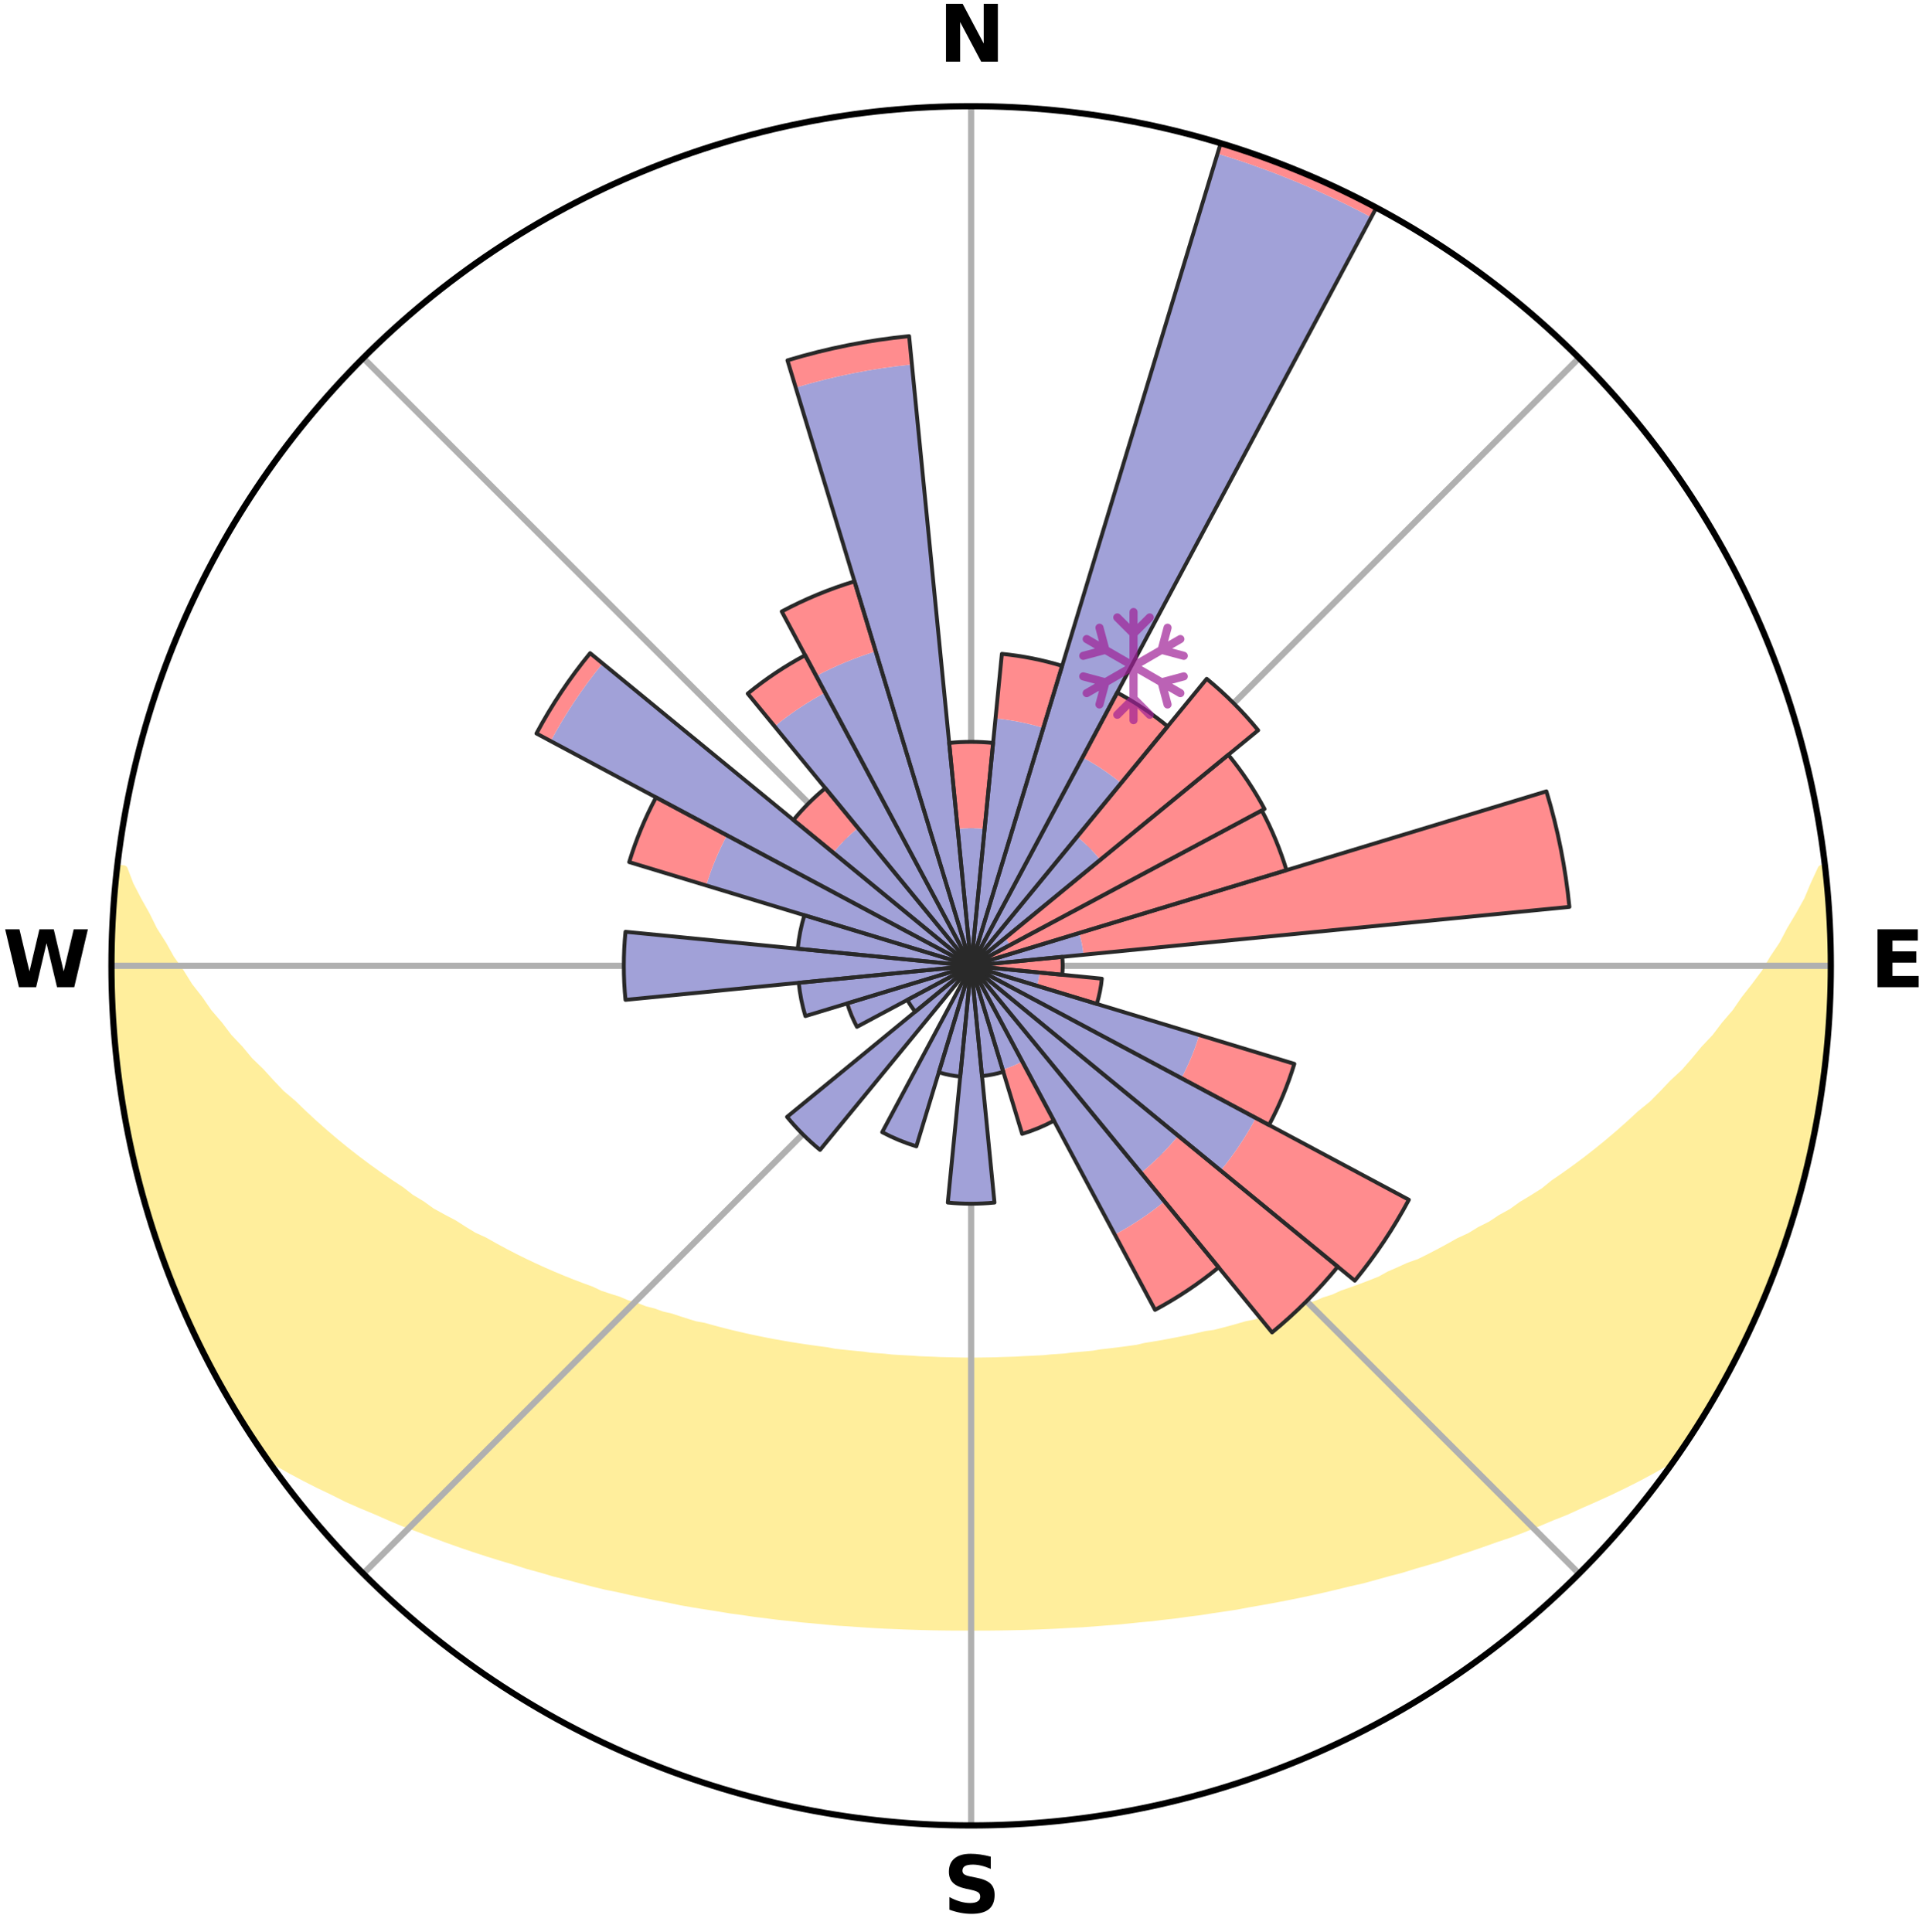 <?xml version="1.0" encoding="utf-8" standalone="no"?>
<!DOCTYPE svg PUBLIC "-//W3C//DTD SVG 1.1//EN"
  "http://www.w3.org/Graphics/SVG/1.1/DTD/svg11.dtd">
<svg xmlns:xlink="http://www.w3.org/1999/xlink" width="248.41pt" height="249.158pt" viewBox="0 0 248.41 249.158" xmlns="http://www.w3.org/2000/svg" version="1.1">
 <title>Ski Rose for Le Semnoz</title>
 <defs>
  <style type="text/css">*{stroke-linejoin: round; stroke-linecap: butt}</style>
 </defs>
 <g id="figure_1">
  <g id="patch_1">
   <path d="M 0 249.158 
L 248.41 249.158 
L 248.41 0 
L 0 0 
z
" style="fill: #ffffff"/>
  </g>
  <g id="axes_1">
   <g id="patch_2">
    <path d="M 236.135 124.579 
C 236.135 110.018 233.267 95.599 227.695 82.147 
C 222.122 68.695 213.955 56.471 203.659 46.175 
C 193.363 35.879 181.139 27.711 167.687 22.139 
C 154.235 16.567 139.815 13.699 125.255 13.699 
C 110.694 13.699 96.275 16.567 82.823 22.139 
C 69.371 27.711 57.147 35.879 46.851 46.175 
C 36.555 56.471 28.387 68.695 22.815 82.147 
C 17.243 95.599 14.375 110.018 14.375 124.579 
C 14.375 139.14 17.243 153.559 22.815 167.011 
C 28.387 180.463 36.555 192.687 46.851 202.983 
C 57.147 213.279 69.371 221.447 82.823 227.019 
C 96.275 232.591 110.694 235.459 125.255 235.459 
C 139.815 235.459 154.235 232.591 167.687 227.019 
C 181.139 221.447 193.363 213.279 203.659 202.983 
C 213.955 192.687 222.122 180.463 227.695 167.011 
C 233.267 153.559 236.135 139.14 236.135 124.579 
M 125.255 124.579 
C 125.255 124.579 125.255 124.579 125.255 124.579 
C 125.255 124.579 125.255 124.579 125.255 124.579 
C 125.255 124.579 125.255 124.579 125.255 124.579 
C 125.255 124.579 125.255 124.579 125.255 124.579 
C 125.255 124.579 125.255 124.579 125.255 124.579 
C 125.255 124.579 125.255 124.579 125.255 124.579 
C 125.255 124.579 125.255 124.579 125.255 124.579 
C 125.255 124.579 125.255 124.579 125.255 124.579 
C 125.255 124.579 125.255 124.579 125.255 124.579 
C 125.255 124.579 125.255 124.579 125.255 124.579 
C 125.255 124.579 125.255 124.579 125.255 124.579 
C 125.255 124.579 125.255 124.579 125.255 124.579 
C 125.255 124.579 125.255 124.579 125.255 124.579 
C 125.255 124.579 125.255 124.579 125.255 124.579 
C 125.255 124.579 125.255 124.579 125.255 124.579 
C 125.255 124.579 125.255 124.579 125.255 124.579 
z
" style="fill: #ffffff"/>
   </g>
   <g id="PolyCollection_1">
    <defs>
     <path id="mac22862db7" d="M 235.311 -137.118 
L 234.944 -137.077 
L 234.003 -135.05 
L 233.177 -133.073 
L 232.088 -131.113 
L 230.942 -129.193 
L 229.959 -127.321 
L 228.726 -125.482 
L 227.667 -123.685 
L 226.362 -121.931 
L 225.025 -120.223 
L 223.871 -118.547 
L 222.478 -116.927 
L 221.27 -115.334 
L 219.827 -113.804 
L 218.572 -112.294 
L 217.296 -110.823 
L 215.791 -109.429 
L 214.476 -108.043 
L 213.144 -106.698 
L 211.592 -105.439 
L 210.23 -104.178 
L 208.855 -102.959 
L 207.468 -101.779 
L 206.071 -100.64 
L 204.664 -99.541 
L 203.249 -98.483 
L 201.827 -97.463 
L 200.4 -96.484 
L 199.154 -95.47 
L 197.717 -94.564 
L 196.278 -93.697 
L 195.016 -92.787 
L 193.574 -91.993 
L 192.306 -91.149 
L 190.865 -90.424 
L 189.594 -89.645 
L 188.16 -88.989 
L 186.891 -88.273 
L 185.622 -87.586 
L 184.354 -86.929 
L 183.089 -86.3 
L 181.681 -85.799 
L 180.425 -85.226 
L 179.175 -84.681 
L 178.063 -84.058 
L 176.82 -83.562 
L 175.583 -83.092 
L 174.353 -82.645 
L 173.13 -82.222 
L 172.033 -81.715 
L 170.824 -81.336 
L 169.733 -80.871 
L 168.539 -80.533 
L 167.355 -80.214 
L 166.28 -79.808 
L 165.208 -79.421 
L 164.049 -79.157 
L 162.989 -78.804 
L 161.933 -78.469 
L 160.802 -78.253 
L 159.759 -77.949 
L 158.722 -77.66 
L 157.689 -77.387 
L 156.663 -77.127 
L 155.58 -76.978 
L 154.568 -76.744 
L 153.562 -76.523 
L 152.562 -76.314 
L 151.568 -76.116 
L 150.58 -75.929 
L 149.598 -75.753 
L 148.623 -75.588 
L 147.653 -75.431 
L 146.723 -75.207 
L 145.762 -75.071 
L 144.807 -74.943 
L 143.858 -74.824 
L 142.914 -74.712 
L 141.975 -74.606 
L 141.061 -74.447 
L 140.131 -74.358 
L 139.206 -74.275 
L 138.285 -74.197 
L 137.379 -74.076 
L 136.465 -74.012 
L 135.555 -73.953 
L 134.655 -73.86 
L 133.75 -73.813 
L 132.848 -73.77 
L 131.949 -73.73 
L 131.055 -73.671 
L 130.16 -73.642 
L 129.266 -73.617 
L 128.374 -73.582 
L 127.482 -73.567 
L 126.591 -73.554 
L 125.7 -73.544 
L 124.809 -73.545 
L 123.919 -73.553 
L 123.028 -73.573 
L 122.136 -73.592 
L 121.244 -73.613 
L 120.352 -73.657 
L 119.457 -73.689 
L 118.56 -73.725 
L 117.665 -73.793 
L 116.764 -73.84 
L 115.86 -73.89 
L 114.953 -73.944 
L 114.052 -74.047 
L 113.139 -74.114 
L 112.222 -74.186 
L 111.316 -74.317 
L 110.392 -74.403 
L 109.464 -74.495 
L 108.53 -74.593 
L 107.591 -74.698 
L 106.673 -74.879 
L 105.726 -75.001 
L 104.773 -75.131 
L 103.814 -75.269 
L 102.85 -75.415 
L 101.879 -75.571 
L 100.903 -75.737 
L 99.921 -75.912 
L 98.932 -76.098 
L 97.937 -76.296 
L 96.937 -76.505 
L 95.93 -76.726 
L 94.918 -76.96 
L 93.9 -77.206 
L 92.876 -77.467 
L 91.846 -77.742 
L 90.811 -78.032 
L 89.693 -78.234 
L 88.644 -78.553 
L 87.591 -78.89 
L 86.534 -79.243 
L 85.379 -79.507 
L 84.31 -79.895 
L 83.136 -80.195 
L 82.057 -80.621 
L 80.867 -80.959 
L 79.779 -81.424 
L 78.573 -81.803 
L 77.359 -82.204 
L 76.26 -82.733 
L 75.033 -83.18 
L 73.8 -83.65 
L 72.56 -84.145 
L 71.314 -84.665 
L 70.063 -85.211 
L 68.807 -85.784 
L 67.548 -86.384 
L 66.286 -87.012 
L 65.021 -87.668 
L 63.756 -88.353 
L 62.49 -89.068 
L 61.059 -89.724 
L 59.791 -90.501 
L 58.526 -91.309 
L 57.089 -92.066 
L 55.651 -92.859 
L 54.392 -93.767 
L 52.957 -94.632 
L 51.708 -95.608 
L 50.28 -96.547 
L 48.856 -97.525 
L 47.437 -98.542 
L 46.025 -99.598 
L 44.621 -100.694 
L 43.227 -101.831 
L 41.843 -103.007 
L 40.471 -104.224 
L 39.113 -105.482 
L 37.769 -106.78 
L 36.234 -108.08 
L 34.922 -109.463 
L 33.629 -110.886 
L 32.147 -112.321 
L 30.894 -113.828 
L 29.454 -115.354 
L 28.249 -116.945 
L 26.858 -118.561 
L 25.706 -120.233 
L 24.372 -121.937 
L 23.281 -123.689 
L 22.012 -125.48 
L 20.991 -127.309 
L 19.799 -129.183 
L 18.859 -131.087 
L 17.763 -133.039 
L 16.731 -135.029 
L 15.97 -137.031 
L 15.174 -137.121 
L 15.174 -137.121 
L 14.914 -135.204 
L 14.755 -133.276 
L 14.745 -131.338 
L 14.526 -129.414 
L 14.523 -127.479 
L 14.429 -125.546 
L 14.491 -123.612 
L 14.463 -121.678 
L 14.526 -119.745 
L 14.682 -117.816 
L 14.752 -115.882 
L 14.97 -113.96 
L 15.105 -112.029 
L 15.386 -110.115 
L 15.625 -108.195 
L 16.035 -106.302 
L 16.298 -104.385 
L 16.624 -102.478 
L 17.052 -100.591 
L 17.509 -98.712 
L 17.996 -96.84 
L 18.419 -94.951 
L 18.967 -93.095 
L 19.545 -91.249 
L 20.153 -89.412 
L 20.79 -87.586 
L 21.458 -85.771 
L 22.156 -83.967 
L 22.885 -82.176 
L 23.645 -80.398 
L 24.363 -78.6 
L 25.189 -76.85 
L 26.048 -75.117 
L 26.961 -73.411 
L 27.839 -71.687 
L 28.765 -69.988 
L 29.741 -68.317 
L 30.717 -66.646 
L 31.75 -65.01 
L 32.795 -63.381 
L 33.878 -61.777 
L 35.61 -60.636 
L 37.432 -59.594 
L 39.279 -58.607 
L 41.134 -57.666 
L 43 -56.773 
L 44.805 -55.868 
L 46.669 -55.052 
L 48.534 -54.277 
L 50.336 -53.484 
L 52.135 -52.725 
L 53.981 -52.05 
L 55.769 -51.356 
L 57.551 -50.693 
L 59.327 -50.061 
L 61.095 -49.458 
L 62.856 -48.883 
L 64.608 -48.336 
L 66.352 -47.815 
L 68.05 -47.27 
L 69.776 -46.8 
L 71.456 -46.301 
L 73.164 -45.878 
L 74.831 -45.43 
L 76.489 -45 
L 78.142 -44.597 
L 79.811 -44.258 
L 81.444 -43.89 
L 83.072 -43.547 
L 84.689 -43.217 
L 86.301 -42.91 
L 87.885 -42.578 
L 89.479 -42.301 
L 91.069 -42.046 
L 92.648 -41.801 
L 94.207 -41.537 
L 95.774 -41.329 
L 97.322 -41.098 
L 98.874 -40.91 
L 100.411 -40.709 
L 101.953 -40.555 
L 103.48 -40.382 
L 105.008 -40.245 
L 106.526 -40.098 
L 108.04 -39.965 
L 109.555 -39.87 
L 111.061 -39.761 
L 112.564 -39.665 
L 114.065 -39.582 
L 115.564 -39.519 
L 117.059 -39.458 
L 118.552 -39.409 
L 120.043 -39.371 
L 121.533 -39.345 
L 123.023 -39.33 
L 124.511 -39.33 
L 125.999 -39.327 
L 127.487 -39.332 
L 128.976 -39.348 
L 130.466 -39.375 
L 131.958 -39.408 
L 133.451 -39.457 
L 134.946 -39.517 
L 136.444 -39.589 
L 137.944 -39.674 
L 139.451 -39.748 
L 140.957 -39.856 
L 142.467 -39.976 
L 143.985 -40.091 
L 145.504 -40.236 
L 147.026 -40.396 
L 148.562 -40.537 
L 150.094 -40.724 
L 151.639 -40.898 
L 153.182 -41.114 
L 154.743 -41.308 
L 156.296 -41.555 
L 157.868 -41.786 
L 159.45 -42.024 
L 161.022 -42.321 
L 162.615 -42.599 
L 164.22 -42.886 
L 165.83 -43.198 
L 167.451 -43.521 
L 169.076 -43.87 
L 170.713 -44.232 
L 172.354 -44.621 
L 174.007 -45.024 
L 175.696 -45.403 
L 177.361 -45.856 
L 179.037 -46.326 
L 180.754 -46.772 
L 182.441 -47.297 
L 184.176 -47.792 
L 185.92 -48.312 
L 187.632 -48.909 
L 189.392 -49.484 
L 191.159 -50.087 
L 192.934 -50.72 
L 194.764 -51.332 
L 196.553 -52.026 
L 198.347 -52.752 
L 200.145 -53.511 
L 202.007 -54.249 
L 203.811 -55.078 
L 205.674 -55.895 
L 207.543 -56.746 
L 209.405 -57.643 
L 211.265 -58.581 
L 213.107 -59.572 
L 214.934 -60.612 
L 216.626 -61.781 
L 217.715 -63.381 
L 218.754 -65.014 
L 219.792 -66.646 
L 220.74 -68.334 
L 221.726 -69.998 
L 222.679 -71.682 
L 223.603 -73.382 
L 224.35 -75.172 
L 225.331 -76.845 
L 226.088 -78.627 
L 226.923 -80.373 
L 227.687 -82.15 
L 228.353 -83.967 
L 229.075 -85.762 
L 229.75 -87.575 
L 230.378 -89.405 
L 230.96 -91.25 
L 231.559 -93.09 
L 232.042 -94.964 
L 232.599 -96.818 
L 232.999 -98.712 
L 233.483 -100.586 
L 233.841 -102.487 
L 234.25 -104.378 
L 234.514 -106.295 
L 234.879 -108.196 
L 235.177 -110.108 
L 235.283 -112.043 
L 235.532 -113.961 
L 235.743 -115.883 
L 235.897 -117.812 
L 236.017 -119.743 
L 235.952 -121.68 
L 236.017 -123.612 
L 236.047 -125.546 
L 236.028 -127.48 
L 235.989 -129.414 
L 235.918 -131.347 
L 235.631 -133.266 
L 235.495 -135.194 
L 235.311 -137.118 
z
" style="stroke: #ffee9c"/>
    </defs>
    <g clip-path="url(#p37be8b6bad)">
     <use xlink:href="#mac22862db7" x="0" y="249.158" style="fill: #ffee9c; stroke: #ffee9c"/>
    </g>
   </g>
   <g id="matplotlib.axis_1">
    <g id="xtick_1">
     <g id="line2d_1">
      <path d="M 125.255 124.579 
L 125.255 13.699 
" clip-path="url(#p37be8b6bad)" style="fill: none; stroke: #b0b0b0; stroke-width: 0.8; stroke-linecap: square"/>
     </g>
     <g id="text_1">
      <!-- N -->
      <g transform="translate(121.07 7.958) scale(0.1 -0.1)">
       <defs>
        <path id="DejaVuSans-Bold-4e" d="M 588 4666 
L 1931 4666 
L 3628 1466 
L 3628 4666 
L 4769 4666 
L 4769 0 
L 3425 0 
L 1728 3200 
L 1728 0 
L 588 0 
L 588 4666 
z
" transform="scale(0.016)"/>
       </defs>
       <use xlink:href="#DejaVuSans-Bold-4e"/>
      </g>
     </g>
    </g>
    <g id="xtick_2">
     <g id="line2d_2">
      <path d="M 125.255 124.579 
L 203.659 46.175 
" clip-path="url(#p37be8b6bad)" style="fill: none; stroke: #b0b0b0; stroke-width: 0.8; stroke-linecap: square"/>
     </g>
    </g>
    <g id="xtick_3">
     <g id="line2d_3">
      <path d="M 125.255 124.579 
L 236.135 124.579 
" clip-path="url(#p37be8b6bad)" style="fill: none; stroke: #b0b0b0; stroke-width: 0.8; stroke-linecap: square"/>
     </g>
     <g id="text_2">
      <!-- E -->
      <g transform="translate(241.219 127.338) scale(0.1 -0.1)">
       <defs>
        <path id="DejaVuSans-Bold-45" d="M 588 4666 
L 3834 4666 
L 3834 3756 
L 1791 3756 
L 1791 2888 
L 3713 2888 
L 3713 1978 
L 1791 1978 
L 1791 909 
L 3903 909 
L 3903 0 
L 588 0 
L 588 4666 
z
" transform="scale(0.016)"/>
       </defs>
       <use xlink:href="#DejaVuSans-Bold-45"/>
      </g>
     </g>
    </g>
    <g id="xtick_4">
     <g id="line2d_4">
      <path d="M 125.255 124.579 
L 203.659 202.983 
" clip-path="url(#p37be8b6bad)" style="fill: none; stroke: #b0b0b0; stroke-width: 0.8; stroke-linecap: square"/>
     </g>
    </g>
    <g id="xtick_5">
     <g id="line2d_5">
      <path d="M 125.255 124.579 
L 125.255 235.459 
" clip-path="url(#p37be8b6bad)" style="fill: none; stroke: #b0b0b0; stroke-width: 0.8; stroke-linecap: square"/>
     </g>
     <g id="text_3">
      <!-- S -->
      <g transform="translate(121.654 246.718) scale(0.1 -0.1)">
       <defs>
        <path id="DejaVuSans-Bold-53" d="M 3834 4519 
L 3834 3531 
Q 3450 3703 3084 3790 
Q 2719 3878 2394 3878 
Q 1963 3878 1756 3759 
Q 1550 3641 1550 3391 
Q 1550 3203 1689 3098 
Q 1828 2994 2194 2919 
L 2706 2816 
Q 3484 2659 3812 2340 
Q 4141 2022 4141 1434 
Q 4141 663 3683 286 
Q 3225 -91 2284 -91 
Q 1841 -91 1394 -6 
Q 947 78 500 244 
L 500 1259 
Q 947 1022 1364 901 
Q 1781 781 2169 781 
Q 2563 781 2772 912 
Q 2981 1044 2981 1288 
Q 2981 1506 2839 1625 
Q 2697 1744 2272 1838 
L 1806 1941 
Q 1106 2091 782 2419 
Q 459 2747 459 3303 
Q 459 4000 909 4375 
Q 1359 4750 2203 4750 
Q 2588 4750 2994 4692 
Q 3400 4634 3834 4519 
z
" transform="scale(0.016)"/>
       </defs>
       <use xlink:href="#DejaVuSans-Bold-53"/>
      </g>
     </g>
    </g>
    <g id="xtick_6">
     <g id="line2d_6">
      <path d="M 125.255 124.579 
L 46.851 202.983 
" clip-path="url(#p37be8b6bad)" style="fill: none; stroke: #b0b0b0; stroke-width: 0.8; stroke-linecap: square"/>
     </g>
    </g>
    <g id="xtick_7">
     <g id="line2d_7">
      <path d="M 125.255 124.579 
L 14.375 124.579 
" clip-path="url(#p37be8b6bad)" style="fill: none; stroke: #b0b0b0; stroke-width: 0.8; stroke-linecap: square"/>
     </g>
     <g id="text_4">
      <!-- W -->
      <g transform="translate(0.36 127.338) scale(0.1 -0.1)">
       <defs>
        <path id="DejaVuSans-Bold-57" d="M 191 4666 
L 1344 4666 
L 2150 1275 
L 2950 4666 
L 4109 4666 
L 4909 1275 
L 5716 4666 
L 6859 4666 
L 5759 0 
L 4372 0 
L 3525 3547 
L 2688 0 
L 1300 0 
L 191 4666 
z
" transform="scale(0.016)"/>
       </defs>
       <use xlink:href="#DejaVuSans-Bold-57"/>
      </g>
     </g>
    </g>
    <g id="xtick_8">
     <g id="line2d_8">
      <path d="M 125.255 124.579 
L 46.851 46.175 
" clip-path="url(#p37be8b6bad)" style="fill: none; stroke: #b0b0b0; stroke-width: 0.8; stroke-linecap: square"/>
     </g>
    </g>
   </g>
   <g id="matplotlib.axis_2"/>
   <g id="patch_3">
    <path d="M 125.255 124.579 
C 125.255 124.579 125.255 124.579 125.255 124.579 
C 125.255 124.579 125.255 124.579 125.255 124.579 
L 125.255 124.579 
C 125.255 124.579 125.255 124.579 125.255 124.579 
C 125.255 124.579 125.255 124.579 125.255 124.579 
z
" clip-path="url(#p37be8b6bad)" style="fill: #d9d9d9"/>
   </g>
   <g id="patch_4">
    <path d="M 125.255 124.579 
C 125.255 124.579 125.255 124.579 125.255 124.579 
C 125.255 124.579 125.255 124.579 125.255 124.579 
L 125.255 124.579 
C 125.255 124.579 125.255 124.579 125.255 124.579 
C 125.255 124.579 125.255 124.579 125.255 124.579 
z
" clip-path="url(#p37be8b6bad)" style="fill: #d9d9d9"/>
   </g>
   <g id="patch_5">
    <path d="M 125.255 124.579 
C 125.255 124.579 125.255 124.579 125.255 124.579 
C 125.255 124.579 125.255 124.579 125.255 124.579 
L 125.255 124.579 
C 125.255 124.579 125.255 124.579 125.255 124.579 
C 125.255 124.579 125.255 124.579 125.255 124.579 
z
" clip-path="url(#p37be8b6bad)" style="fill: #d9d9d9"/>
   </g>
   <g id="patch_6">
    <path d="M 125.255 124.579 
C 125.255 124.579 125.255 124.579 125.255 124.579 
C 125.255 124.579 125.255 124.579 125.255 124.579 
L 125.255 124.579 
C 125.255 124.579 125.255 124.579 125.255 124.579 
C 125.255 124.579 125.255 124.579 125.255 124.579 
z
" clip-path="url(#p37be8b6bad)" style="fill: #d9d9d9"/>
   </g>
   <g id="patch_7">
    <path d="M 125.255 124.579 
C 125.255 124.579 125.255 124.579 125.255 124.579 
C 125.255 124.579 125.255 124.579 125.255 124.579 
L 125.255 124.579 
C 125.255 124.579 125.255 124.579 125.255 124.579 
C 125.255 124.579 125.255 124.579 125.255 124.579 
z
" clip-path="url(#p37be8b6bad)" style="fill: #d9d9d9"/>
   </g>
   <g id="patch_8">
    <path d="M 125.255 124.579 
C 125.255 124.579 125.255 124.579 125.255 124.579 
C 125.255 124.579 125.255 124.579 125.255 124.579 
L 125.255 124.579 
C 125.255 124.579 125.255 124.579 125.255 124.579 
C 125.255 124.579 125.255 124.579 125.255 124.579 
z
" clip-path="url(#p37be8b6bad)" style="fill: #d9d9d9"/>
   </g>
   <g id="patch_9">
    <path d="M 125.255 124.579 
C 125.255 124.579 125.255 124.579 125.255 124.579 
C 125.255 124.579 125.255 124.579 125.255 124.579 
L 125.255 124.579 
C 125.255 124.579 125.255 124.579 125.255 124.579 
C 125.255 124.579 125.255 124.579 125.255 124.579 
z
" clip-path="url(#p37be8b6bad)" style="fill: #d9d9d9"/>
   </g>
   <g id="patch_10">
    <path d="M 125.255 124.579 
C 125.255 124.579 125.255 124.579 125.255 124.579 
C 125.255 124.579 125.255 124.579 125.255 124.579 
L 125.255 124.579 
C 125.255 124.579 125.255 124.579 125.255 124.579 
C 125.255 124.579 125.255 124.579 125.255 124.579 
z
" clip-path="url(#p37be8b6bad)" style="fill: #d9d9d9"/>
   </g>
   <g id="patch_11">
    <path d="M 125.255 124.579 
C 125.255 124.579 125.255 124.579 125.255 124.579 
C 125.255 124.579 125.255 124.579 125.255 124.579 
L 125.255 124.579 
C 125.255 124.579 125.255 124.579 125.255 124.579 
C 125.255 124.579 125.255 124.579 125.255 124.579 
z
" clip-path="url(#p37be8b6bad)" style="fill: #d9d9d9"/>
   </g>
   <g id="patch_12">
    <path d="M 125.255 124.579 
C 125.255 124.579 125.255 124.579 125.255 124.579 
C 125.255 124.579 125.255 124.579 125.255 124.579 
L 125.255 124.579 
C 125.255 124.579 125.255 124.579 125.255 124.579 
C 125.255 124.579 125.255 124.579 125.255 124.579 
z
" clip-path="url(#p37be8b6bad)" style="fill: #d9d9d9"/>
   </g>
   <g id="patch_13">
    <path d="M 125.255 124.579 
C 125.255 124.579 125.255 124.579 125.255 124.579 
C 125.255 124.579 125.255 124.579 125.255 124.579 
L 125.255 124.579 
C 125.255 124.579 125.255 124.579 125.255 124.579 
C 125.255 124.579 125.255 124.579 125.255 124.579 
z
" clip-path="url(#p37be8b6bad)" style="fill: #d9d9d9"/>
   </g>
   <g id="patch_14">
    <path d="M 125.255 124.579 
C 125.255 124.579 125.255 124.579 125.255 124.579 
C 125.255 124.579 125.255 124.579 125.255 124.579 
L 125.255 124.579 
C 125.255 124.579 125.255 124.579 125.255 124.579 
C 125.255 124.579 125.255 124.579 125.255 124.579 
z
" clip-path="url(#p37be8b6bad)" style="fill: #d9d9d9"/>
   </g>
   <g id="patch_15">
    <path d="M 125.255 124.579 
C 125.255 124.579 125.255 124.579 125.255 124.579 
C 125.255 124.579 125.255 124.579 125.255 124.579 
L 125.255 124.579 
C 125.255 124.579 125.255 124.579 125.255 124.579 
C 125.255 124.579 125.255 124.579 125.255 124.579 
z
" clip-path="url(#p37be8b6bad)" style="fill: #d9d9d9"/>
   </g>
   <g id="patch_16">
    <path d="M 125.255 124.579 
C 125.255 124.579 125.255 124.579 125.255 124.579 
C 125.255 124.579 125.255 124.579 125.255 124.579 
L 125.255 124.579 
C 125.255 124.579 125.255 124.579 125.255 124.579 
C 125.255 124.579 125.255 124.579 125.255 124.579 
z
" clip-path="url(#p37be8b6bad)" style="fill: #d9d9d9"/>
   </g>
   <g id="patch_17">
    <path d="M 125.255 124.579 
C 125.255 124.579 125.255 124.579 125.255 124.579 
C 125.255 124.579 125.255 124.579 125.255 124.579 
L 125.255 124.579 
C 125.255 124.579 125.255 124.579 125.255 124.579 
C 125.255 124.579 125.255 124.579 125.255 124.579 
z
" clip-path="url(#p37be8b6bad)" style="fill: #d9d9d9"/>
   </g>
   <g id="patch_18">
    <path d="M 125.255 124.579 
C 125.255 124.579 125.255 124.579 125.255 124.579 
C 125.255 124.579 125.255 124.579 125.255 124.579 
L 125.255 124.579 
C 125.255 124.579 125.255 124.579 125.255 124.579 
C 125.255 124.579 125.255 124.579 125.255 124.579 
z
" clip-path="url(#p37be8b6bad)" style="fill: #d9d9d9"/>
   </g>
   <g id="patch_19">
    <path d="M 125.255 124.579 
C 125.255 124.579 125.255 124.579 125.255 124.579 
C 125.255 124.579 125.255 124.579 125.255 124.579 
L 125.255 124.579 
C 125.255 124.579 125.255 124.579 125.255 124.579 
C 125.255 124.579 125.255 124.579 125.255 124.579 
z
" clip-path="url(#p37be8b6bad)" style="fill: #d9d9d9"/>
   </g>
   <g id="patch_20">
    <path d="M 125.255 124.579 
C 125.255 124.579 125.255 124.579 125.255 124.579 
C 125.255 124.579 125.255 124.579 125.255 124.579 
L 125.255 124.579 
C 125.255 124.579 125.255 124.579 125.255 124.579 
C 125.255 124.579 125.255 124.579 125.255 124.579 
z
" clip-path="url(#p37be8b6bad)" style="fill: #d9d9d9"/>
   </g>
   <g id="patch_21">
    <path d="M 125.255 124.579 
C 125.255 124.579 125.255 124.579 125.255 124.579 
C 125.255 124.579 125.255 124.579 125.255 124.579 
L 125.255 124.579 
C 125.255 124.579 125.255 124.579 125.255 124.579 
C 125.255 124.579 125.255 124.579 125.255 124.579 
z
" clip-path="url(#p37be8b6bad)" style="fill: #d9d9d9"/>
   </g>
   <g id="patch_22">
    <path d="M 125.255 124.579 
C 125.255 124.579 125.255 124.579 125.255 124.579 
C 125.255 124.579 125.255 124.579 125.255 124.579 
L 125.255 124.579 
C 125.255 124.579 125.255 124.579 125.255 124.579 
C 125.255 124.579 125.255 124.579 125.255 124.579 
z
" clip-path="url(#p37be8b6bad)" style="fill: #d9d9d9"/>
   </g>
   <g id="patch_23">
    <path d="M 125.255 124.579 
C 125.255 124.579 125.255 124.579 125.255 124.579 
C 125.255 124.579 125.255 124.579 125.255 124.579 
L 125.255 124.579 
C 125.255 124.579 125.255 124.579 125.255 124.579 
C 125.255 124.579 125.255 124.579 125.255 124.579 
z
" clip-path="url(#p37be8b6bad)" style="fill: #d9d9d9"/>
   </g>
   <g id="patch_24">
    <path d="M 125.255 124.579 
C 125.255 124.579 125.255 124.579 125.255 124.579 
C 125.255 124.579 125.255 124.579 125.255 124.579 
L 125.255 124.579 
C 125.255 124.579 125.255 124.579 125.255 124.579 
C 125.255 124.579 125.255 124.579 125.255 124.579 
z
" clip-path="url(#p37be8b6bad)" style="fill: #d9d9d9"/>
   </g>
   <g id="patch_25">
    <path d="M 125.255 124.579 
C 125.255 124.579 125.255 124.579 125.255 124.579 
C 125.255 124.579 125.255 124.579 125.255 124.579 
L 125.255 124.579 
C 125.255 124.579 125.255 124.579 125.255 124.579 
C 125.255 124.579 125.255 124.579 125.255 124.579 
z
" clip-path="url(#p37be8b6bad)" style="fill: #d9d9d9"/>
   </g>
   <g id="patch_26">
    <path d="M 125.255 124.579 
C 125.255 124.579 125.255 124.579 125.255 124.579 
C 125.255 124.579 125.255 124.579 125.255 124.579 
L 125.255 124.579 
C 125.255 124.579 125.255 124.579 125.255 124.579 
C 125.255 124.579 125.255 124.579 125.255 124.579 
z
" clip-path="url(#p37be8b6bad)" style="fill: #d9d9d9"/>
   </g>
   <g id="patch_27">
    <path d="M 125.255 124.579 
C 125.255 124.579 125.255 124.579 125.255 124.579 
C 125.255 124.579 125.255 124.579 125.255 124.579 
L 125.255 124.579 
C 125.255 124.579 125.255 124.579 125.255 124.579 
C 125.255 124.579 125.255 124.579 125.255 124.579 
z
" clip-path="url(#p37be8b6bad)" style="fill: #d9d9d9"/>
   </g>
   <g id="patch_28">
    <path d="M 125.255 124.579 
C 125.255 124.579 125.255 124.579 125.255 124.579 
C 125.255 124.579 125.255 124.579 125.255 124.579 
L 125.255 124.579 
C 125.255 124.579 125.255 124.579 125.255 124.579 
C 125.255 124.579 125.255 124.579 125.255 124.579 
z
" clip-path="url(#p37be8b6bad)" style="fill: #d9d9d9"/>
   </g>
   <g id="patch_29">
    <path d="M 125.255 124.579 
C 125.255 124.579 125.255 124.579 125.255 124.579 
C 125.255 124.579 125.255 124.579 125.255 124.579 
L 125.255 124.579 
C 125.255 124.579 125.255 124.579 125.255 124.579 
C 125.255 124.579 125.255 124.579 125.255 124.579 
z
" clip-path="url(#p37be8b6bad)" style="fill: #d9d9d9"/>
   </g>
   <g id="patch_30">
    <path d="M 125.255 124.579 
C 125.255 124.579 125.255 124.579 125.255 124.579 
C 125.255 124.579 125.255 124.579 125.255 124.579 
L 125.255 124.579 
C 125.255 124.579 125.255 124.579 125.255 124.579 
C 125.255 124.579 125.255 124.579 125.255 124.579 
z
" clip-path="url(#p37be8b6bad)" style="fill: #d9d9d9"/>
   </g>
   <g id="patch_31">
    <path d="M 125.255 124.579 
C 125.255 124.579 125.255 124.579 125.255 124.579 
C 125.255 124.579 125.255 124.579 125.255 124.579 
L 125.255 124.579 
C 125.255 124.579 125.255 124.579 125.255 124.579 
C 125.255 124.579 125.255 124.579 125.255 124.579 
z
" clip-path="url(#p37be8b6bad)" style="fill: #d9d9d9"/>
   </g>
   <g id="patch_32">
    <path d="M 125.255 124.579 
C 125.255 124.579 125.255 124.579 125.255 124.579 
C 125.255 124.579 125.255 124.579 125.255 124.579 
L 125.255 124.579 
C 125.255 124.579 125.255 124.579 125.255 124.579 
C 125.255 124.579 125.255 124.579 125.255 124.579 
z
" clip-path="url(#p37be8b6bad)" style="fill: #d9d9d9"/>
   </g>
   <g id="patch_33">
    <path d="M 125.255 124.579 
C 125.255 124.579 125.255 124.579 125.255 124.579 
C 125.255 124.579 125.255 124.579 125.255 124.579 
L 125.255 124.579 
C 125.255 124.579 125.255 124.579 125.255 124.579 
C 125.255 124.579 125.255 124.579 125.255 124.579 
z
" clip-path="url(#p37be8b6bad)" style="fill: #d9d9d9"/>
   </g>
   <g id="patch_34">
    <path d="M 125.255 124.579 
C 125.255 124.579 125.255 124.579 125.255 124.579 
C 125.255 124.579 125.255 124.579 125.255 124.579 
L 125.255 124.579 
C 125.255 124.579 125.255 124.579 125.255 124.579 
C 125.255 124.579 125.255 124.579 125.255 124.579 
z
" clip-path="url(#p37be8b6bad)" style="fill: #d9d9d9"/>
   </g>
   <g id="patch_35">
    <path d="M 125.255 124.579 
C 125.255 124.579 125.255 124.579 125.255 124.579 
C 125.255 124.579 125.255 124.579 125.255 124.579 
L 126.995 106.91 
C 126.417 106.853 125.836 106.824 125.255 106.824 
C 124.674 106.824 124.093 106.853 123.515 106.91 
z
" clip-path="url(#p37be8b6bad)" style="fill: #a1a1d8"/>
   </g>
   <g id="patch_36">
    <path d="M 125.255 124.579 
C 125.255 124.579 125.255 124.579 125.255 124.579 
C 125.255 124.579 125.255 124.579 125.255 124.579 
L 134.565 93.889 
C 133.56 93.584 132.541 93.329 131.512 93.124 
C 130.482 92.919 129.443 92.765 128.398 92.662 
z
" clip-path="url(#p37be8b6bad)" style="fill: #a1a1d8"/>
   </g>
   <g id="patch_37">
    <path d="M 125.255 124.579 
C 125.255 124.579 125.255 124.579 125.255 124.579 
C 125.255 124.579 125.255 124.579 125.255 124.579 
L 176.862 28.029 
C 173.702 26.34 170.46 24.807 167.15 23.436 
C 163.839 22.064 160.463 20.856 157.034 19.816 
z
" clip-path="url(#p37be8b6bad)" style="fill: #a1a1d8"/>
   </g>
   <g id="patch_38">
    <path d="M 125.255 124.579 
C 125.255 124.579 125.255 124.579 125.255 124.579 
C 125.255 124.579 125.255 124.579 125.255 124.579 
L 144.597 101.011 
C 143.825 100.378 143.023 99.783 142.193 99.229 
C 141.364 98.674 140.507 98.161 139.627 97.691 
z
" clip-path="url(#p37be8b6bad)" style="fill: #a1a1d8"/>
   </g>
   <g id="patch_39">
    <path d="M 125.255 124.579 
C 125.255 124.579 125.255 124.579 125.255 124.579 
C 125.255 124.579 125.255 124.579 125.255 124.579 
L 141.92 110.902 
C 141.472 110.357 140.998 109.834 140.499 109.335 
C 140 108.836 139.477 108.362 138.932 107.914 
z
" clip-path="url(#p37be8b6bad)" style="fill: #a1a1d8"/>
   </g>
   <g id="patch_40">
    <path d="M 125.255 124.579 
C 125.255 124.579 125.255 124.579 125.255 124.579 
C 125.255 124.579 125.255 124.579 125.255 124.579 
L 130.27 121.899 
C 130.182 121.734 130.086 121.575 129.983 121.42 
C 129.879 121.265 129.768 121.116 129.65 120.972 
z
" clip-path="url(#p37be8b6bad)" style="fill: #a1a1d8"/>
   </g>
   <g id="patch_41">
    <path d="M 125.255 124.579 
C 125.255 124.579 125.255 124.579 125.255 124.579 
C 125.255 124.579 125.255 124.579 125.255 124.579 
L 125.255 124.579 
C 125.255 124.579 125.255 124.579 125.255 124.579 
C 125.255 124.579 125.255 124.579 125.255 124.579 
z
" clip-path="url(#p37be8b6bad)" style="fill: #a1a1d8"/>
   </g>
   <g id="patch_42">
    <path d="M 125.255 124.579 
C 125.255 124.579 125.255 124.579 125.255 124.579 
C 125.255 124.579 125.255 124.579 125.255 124.579 
L 139.751 123.151 
C 139.704 122.677 139.634 122.205 139.541 121.737 
C 139.448 121.27 139.332 120.807 139.194 120.351 
z
" clip-path="url(#p37be8b6bad)" style="fill: #a1a1d8"/>
   </g>
   <g id="patch_43">
    <path d="M 125.255 124.579 
C 125.255 124.579 125.255 124.579 125.255 124.579 
C 125.255 124.579 125.255 124.579 125.255 124.579 
L 128.084 124.858 
C 128.093 124.765 128.098 124.672 128.098 124.579 
C 128.098 124.486 128.093 124.393 128.084 124.3 
z
" clip-path="url(#p37be8b6bad)" style="fill: #a1a1d8"/>
   </g>
   <g id="patch_44">
    <path d="M 125.255 124.579 
C 125.255 124.579 125.255 124.579 125.255 124.579 
C 125.255 124.579 125.255 124.579 125.255 124.579 
L 133.75 127.156 
C 133.834 126.878 133.905 126.596 133.962 126.311 
C 134.018 126.026 134.061 125.738 134.09 125.449 
z
" clip-path="url(#p37be8b6bad)" style="fill: #a1a1d8"/>
   </g>
   <g id="patch_45">
    <path d="M 125.255 124.579 
C 125.255 124.579 125.255 124.579 125.255 124.579 
C 125.255 124.579 125.255 124.579 125.255 124.579 
L 152.376 139.076 
C 152.851 138.188 153.281 137.278 153.667 136.348 
C 154.052 135.418 154.391 134.469 154.683 133.506 
z
" clip-path="url(#p37be8b6bad)" style="fill: #a1a1d8"/>
   </g>
   <g id="patch_46">
    <path d="M 125.255 124.579 
C 125.255 124.579 125.255 124.579 125.255 124.579 
C 125.255 124.579 125.255 124.579 125.255 124.579 
L 157.442 150.995 
C 158.307 149.941 159.119 148.846 159.877 147.713 
C 160.634 146.579 161.335 145.41 161.977 144.208 
z
" clip-path="url(#p37be8b6bad)" style="fill: #a1a1d8"/>
   </g>
   <g id="patch_47">
    <path d="M 125.255 124.579 
C 125.255 124.579 125.255 124.579 125.255 124.579 
C 125.255 124.579 125.255 124.579 125.255 124.579 
L 147.178 151.293 
C 148.053 150.575 148.891 149.815 149.691 149.015 
C 150.491 148.216 151.251 147.377 151.969 146.503 
z
" clip-path="url(#p37be8b6bad)" style="fill: #a1a1d8"/>
   </g>
   <g id="patch_48">
    <path d="M 125.255 124.579 
C 125.255 124.579 125.255 124.579 125.255 124.579 
C 125.255 124.579 125.255 124.579 125.255 124.579 
L 143.789 159.254 
C 144.924 158.648 146.029 157.986 147.099 157.271 
C 148.169 156.556 149.203 155.789 150.198 154.972 
z
" clip-path="url(#p37be8b6bad)" style="fill: #a1a1d8"/>
   </g>
   <g id="patch_49">
    <path d="M 125.255 124.579 
C 125.255 124.579 125.255 124.579 125.255 124.579 
C 125.255 124.579 125.255 124.579 125.255 124.579 
L 129.319 137.977 
C 129.758 137.844 130.189 137.689 130.613 137.514 
C 131.036 137.338 131.451 137.142 131.855 136.926 
z
" clip-path="url(#p37be8b6bad)" style="fill: #a1a1d8"/>
   </g>
   <g id="patch_50">
    <path d="M 125.255 124.579 
C 125.255 124.579 125.255 124.579 125.255 124.579 
C 125.255 124.579 125.255 124.579 125.255 124.579 
L 126.655 138.797 
C 127.121 138.751 127.583 138.682 128.042 138.591 
C 128.501 138.5 128.954 138.386 129.402 138.25 
z
" clip-path="url(#p37be8b6bad)" style="fill: #a1a1d8"/>
   </g>
   <g id="patch_51">
    <path d="M 125.255 124.579 
C 125.255 124.579 125.255 124.579 125.255 124.579 
C 125.255 124.579 125.255 124.579 125.255 124.579 
L 122.266 154.921 
C 123.26 155.019 124.257 155.068 125.255 155.068 
C 126.253 155.068 127.25 155.019 128.243 154.921 
z
" clip-path="url(#p37be8b6bad)" style="fill: #a1a1d8"/>
   </g>
   <g id="patch_52">
    <path d="M 125.255 124.579 
C 125.255 124.579 125.255 124.579 125.255 124.579 
C 125.255 124.579 125.255 124.579 125.255 124.579 
L 121.087 138.318 
C 121.537 138.454 121.993 138.568 122.454 138.66 
C 122.915 138.752 123.38 138.821 123.848 138.867 
z
" clip-path="url(#p37be8b6bad)" style="fill: #a1a1d8"/>
   </g>
   <g id="patch_53">
    <path d="M 125.255 124.579 
C 125.255 124.579 125.255 124.579 125.255 124.579 
C 125.255 124.579 125.255 124.579 125.255 124.579 
L 113.784 146.039 
C 114.487 146.414 115.207 146.755 115.943 147.06 
C 116.679 147.364 117.429 147.633 118.191 147.864 
z
" clip-path="url(#p37be8b6bad)" style="fill: #a1a1d8"/>
   </g>
   <g id="patch_54">
    <path d="M 125.255 124.579 
C 125.255 124.579 125.255 124.579 125.255 124.579 
C 125.255 124.579 125.255 124.579 125.255 124.579 
L 124.353 125.678 
C 124.389 125.707 124.426 125.735 124.465 125.761 
C 124.504 125.787 124.544 125.811 124.585 125.833 
z
" clip-path="url(#p37be8b6bad)" style="fill: #a1a1d8"/>
   </g>
   <g id="patch_55">
    <path d="M 125.255 124.579 
C 125.255 124.579 125.255 124.579 125.255 124.579 
C 125.255 124.579 125.255 124.579 125.255 124.579 
L 101.559 144.026 
C 102.196 144.801 102.87 145.545 103.579 146.255 
C 104.289 146.964 105.033 147.638 105.808 148.275 
z
" clip-path="url(#p37be8b6bad)" style="fill: #a1a1d8"/>
   </g>
   <g id="patch_56">
    <path d="M 125.255 124.579 
C 125.255 124.579 125.255 124.579 125.255 124.579 
C 125.255 124.579 125.255 124.579 125.255 124.579 
L 117.034 128.973 
C 117.178 129.242 117.335 129.504 117.504 129.758 
C 117.674 130.012 117.856 130.257 118.049 130.493 
z
" clip-path="url(#p37be8b6bad)" style="fill: #a1a1d8"/>
   </g>
   <g id="patch_57">
    <path d="M 125.255 124.579 
C 125.255 124.579 125.255 124.579 125.255 124.579 
C 125.255 124.579 125.255 124.579 125.255 124.579 
L 109.508 129.356 
C 109.664 129.871 109.846 130.379 110.052 130.876 
C 110.258 131.374 110.488 131.861 110.742 132.336 
z
" clip-path="url(#p37be8b6bad)" style="fill: #a1a1d8"/>
   </g>
   <g id="patch_58">
    <path d="M 125.255 124.579 
C 125.255 124.579 125.255 124.579 125.255 124.579 
C 125.255 124.579 125.255 124.579 125.255 124.579 
L 103.021 126.769 
C 103.093 127.497 103.2 128.22 103.343 128.938 
C 103.486 129.655 103.663 130.365 103.876 131.064 
z
" clip-path="url(#p37be8b6bad)" style="fill: #a1a1d8"/>
   </g>
   <g id="patch_59">
    <path d="M 125.255 124.579 
C 125.255 124.579 125.255 124.579 125.255 124.579 
C 125.255 124.579 125.255 124.579 125.255 124.579 
L 80.675 120.188 
C 80.531 121.648 80.459 123.113 80.459 124.579 
C 80.459 126.045 80.531 127.511 80.675 128.97 
z
" clip-path="url(#p37be8b6bad)" style="fill: #a1a1d8"/>
   </g>
   <g id="patch_60">
    <path d="M 125.255 124.579 
C 125.255 124.579 125.255 124.579 125.255 124.579 
C 125.255 124.579 125.255 124.579 125.255 124.579 
L 103.746 118.054 
C 103.533 118.758 103.354 119.473 103.21 120.194 
C 103.067 120.916 102.959 121.644 102.887 122.376 
z
" clip-path="url(#p37be8b6bad)" style="fill: #a1a1d8"/>
   </g>
   <g id="patch_61">
    <path d="M 125.255 124.579 
C 125.255 124.579 125.255 124.579 125.255 124.579 
C 125.255 124.579 125.255 124.579 125.255 124.579 
L 93.763 107.746 
C 93.212 108.777 92.712 109.834 92.264 110.914 
C 91.817 111.994 91.423 113.095 91.084 114.213 
z
" clip-path="url(#p37be8b6bad)" style="fill: #a1a1d8"/>
   </g>
   <g id="patch_62">
    <path d="M 125.255 124.579 
C 125.255 124.579 125.255 124.579 125.255 124.579 
C 125.255 124.579 125.255 124.579 125.255 124.579 
L 77.723 85.571 
C 76.447 87.127 75.247 88.744 74.129 90.418 
C 73.011 92.091 71.975 93.819 71.027 95.593 
z
" clip-path="url(#p37be8b6bad)" style="fill: #a1a1d8"/>
   </g>
   <g id="patch_63">
    <path d="M 125.255 124.579 
C 125.255 124.579 125.255 124.579 125.255 124.579 
C 125.255 124.579 125.255 124.579 125.255 124.579 
L 110.658 106.792 
C 110.076 107.27 109.517 107.776 108.985 108.309 
C 108.452 108.841 107.946 109.4 107.468 109.982 
z
" clip-path="url(#p37be8b6bad)" style="fill: #a1a1d8"/>
   </g>
   <g id="patch_64">
    <path d="M 125.255 124.579 
C 125.255 124.579 125.255 124.579 125.255 124.579 
C 125.255 124.579 125.255 124.579 125.255 124.579 
L 106.42 89.342 
C 105.267 89.958 104.144 90.631 103.057 91.358 
C 101.97 92.084 100.919 92.864 99.908 93.693 
z
" clip-path="url(#p37be8b6bad)" style="fill: #a1a1d8"/>
   </g>
   <g id="patch_65">
    <path d="M 125.255 124.579 
C 125.255 124.579 125.255 124.579 125.255 124.579 
C 125.255 124.579 125.255 124.579 125.255 124.579 
L 112.951 84.019 
C 111.624 84.422 110.317 84.89 109.035 85.421 
C 107.753 85.952 106.498 86.545 105.275 87.199 
z
" clip-path="url(#p37be8b6bad)" style="fill: #a1a1d8"/>
   </g>
   <g id="patch_66">
    <path d="M 125.255 124.579 
C 125.255 124.579 125.255 124.579 125.255 124.579 
C 125.255 124.579 125.255 124.579 125.255 124.579 
L 117.616 47.016 
C 115.077 47.266 112.552 47.64 110.05 48.138 
C 107.548 48.636 105.072 49.256 102.63 49.996 
z
" clip-path="url(#p37be8b6bad)" style="fill: #a1a1d8"/>
   </g>
   <g id="patch_67">
    <path d="M 123.515 106.91 
C 124.093 106.853 124.674 106.824 125.255 106.824 
C 125.836 106.824 126.417 106.853 126.995 106.91 
L 128.086 95.829 
C 127.145 95.736 126.2 95.69 125.255 95.69 
C 124.309 95.69 123.364 95.736 122.423 95.829 
z
" clip-path="url(#p37be8b6bad)" style="fill: #ff8c8e"/>
   </g>
   <g id="patch_68">
    <path d="M 128.398 92.662 
C 129.443 92.765 130.482 92.919 131.512 93.124 
C 132.541 93.329 133.56 93.584 134.565 93.889 
L 136.992 85.887 
C 135.725 85.503 134.441 85.181 133.143 84.923 
C 131.845 84.665 130.535 84.471 129.218 84.341 
z
" clip-path="url(#p37be8b6bad)" style="fill: #ff8c8e"/>
   </g>
   <g id="patch_69">
    <path d="M 157.034 19.816 
C 160.463 20.856 163.839 22.064 167.15 23.436 
C 170.46 24.807 173.702 26.34 176.862 28.029 
L 177.523 26.792 
C 174.323 25.081 171.04 23.528 167.687 22.139 
C 164.334 20.75 160.915 19.527 157.442 18.474 
z
" clip-path="url(#p37be8b6bad)" style="fill: #ff8c8e"/>
   </g>
   <g id="patch_70">
    <path d="M 139.627 97.691 
C 140.507 98.161 141.364 98.674 142.193 99.229 
C 143.023 99.783 143.825 100.378 144.597 101.011 
L 150.602 93.693 
C 149.591 92.864 148.54 92.084 147.453 91.358 
C 146.365 90.631 145.243 89.958 144.09 89.342 
z
" clip-path="url(#p37be8b6bad)" style="fill: #ff8c8e"/>
   </g>
   <g id="patch_71">
    <path d="M 138.932 107.914 
C 139.477 108.362 140 108.836 140.499 109.335 
C 140.998 109.834 141.472 110.357 141.92 110.902 
L 162.275 94.197 
C 161.281 92.985 160.228 91.823 159.119 90.715 
C 158.011 89.606 156.848 88.553 155.637 87.559 
z
" clip-path="url(#p37be8b6bad)" style="fill: #ff8c8e"/>
   </g>
   <g id="patch_72">
    <path d="M 129.65 120.972 
C 129.768 121.116 129.879 121.265 129.983 121.42 
C 130.086 121.575 130.182 121.734 130.27 121.899 
L 163.095 104.353 
C 162.433 103.115 161.71 101.909 160.93 100.742 
C 160.15 99.574 159.313 98.445 158.422 97.36 
z
" clip-path="url(#p37be8b6bad)" style="fill: #ff8c8e"/>
   </g>
   <g id="patch_73">
    <path d="M 125.255 124.579 
C 125.255 124.579 125.255 124.579 125.255 124.579 
C 125.255 124.579 125.255 124.579 125.255 124.579 
L 165.928 112.241 
C 165.525 110.91 165.056 109.599 164.523 108.314 
C 163.991 107.028 163.396 105.77 162.74 104.543 
z
" clip-path="url(#p37be8b6bad)" style="fill: #ff8c8e"/>
   </g>
   <g id="patch_74">
    <path d="M 139.194 120.351 
C 139.332 120.807 139.448 121.27 139.541 121.737 
C 139.634 122.205 139.704 122.677 139.751 123.151 
L 202.417 116.979 
C 202.168 114.454 201.796 111.942 201.301 109.453 
C 200.806 106.963 200.189 104.5 199.452 102.072 
z
" clip-path="url(#p37be8b6bad)" style="fill: #ff8c8e"/>
   </g>
   <g id="patch_75">
    <path d="M 128.084 124.3 
C 128.093 124.393 128.098 124.486 128.098 124.579 
C 128.098 124.672 128.093 124.765 128.084 124.858 
L 137.006 125.736 
C 137.044 125.352 137.063 124.966 137.063 124.579 
C 137.063 124.193 137.044 123.806 137.006 123.422 
z
" clip-path="url(#p37be8b6bad)" style="fill: #ff8c8e"/>
   </g>
   <g id="patch_76">
    <path d="M 134.09 125.449 
C 134.061 125.738 134.018 126.026 133.962 126.311 
C 133.905 126.596 133.834 126.878 133.75 127.156 
L 141.465 129.496 
C 141.626 128.966 141.761 128.428 141.869 127.884 
C 141.977 127.34 142.059 126.791 142.113 126.239 
z
" clip-path="url(#p37be8b6bad)" style="fill: #ff8c8e"/>
   </g>
   <g id="patch_77">
    <path d="M 154.683 133.506 
C 154.391 134.469 154.052 135.418 153.667 136.348 
C 153.281 137.278 152.851 138.188 152.376 139.076 
L 163.672 145.113 
C 164.344 143.856 164.954 142.566 165.499 141.249 
C 166.045 139.932 166.526 138.588 166.94 137.224 
z
" clip-path="url(#p37be8b6bad)" style="fill: #ff8c8e"/>
   </g>
   <g id="patch_78">
    <path d="M 161.977 144.208 
C 161.335 145.41 160.634 146.579 159.877 147.713 
C 159.119 148.846 158.307 149.941 157.442 150.995 
L 174.74 165.191 
C 176.07 163.571 177.319 161.887 178.483 160.145 
C 179.647 158.403 180.725 156.604 181.712 154.756 
z
" clip-path="url(#p37be8b6bad)" style="fill: #ff8c8e"/>
   </g>
   <g id="patch_79">
    <path d="M 151.969 146.503 
C 151.251 147.377 150.491 148.216 149.691 149.015 
C 148.891 149.815 148.053 150.575 147.178 151.293 
L 164.064 171.869 
C 165.612 170.598 167.097 169.253 168.513 167.837 
C 169.928 166.421 171.274 164.936 172.544 163.389 
z
" clip-path="url(#p37be8b6bad)" style="fill: #ff8c8e"/>
   </g>
   <g id="patch_80">
    <path d="M 150.198 154.972 
C 149.203 155.789 148.169 156.556 147.099 157.271 
C 146.029 157.986 144.924 158.648 143.789 159.254 
L 148.975 168.957 
C 150.428 168.18 151.841 167.333 153.211 166.418 
C 154.58 165.503 155.904 164.521 157.177 163.476 
z
" clip-path="url(#p37be8b6bad)" style="fill: #ff8c8e"/>
   </g>
   <g id="patch_81">
    <path d="M 131.855 136.926 
C 131.451 137.142 131.036 137.338 130.613 137.514 
C 130.189 137.689 129.758 137.844 129.319 137.977 
L 131.831 146.259 
C 132.541 146.044 133.24 145.794 133.925 145.51 
C 134.61 145.226 135.281 144.909 135.935 144.56 
z
" clip-path="url(#p37be8b6bad)" style="fill: #ff8c8e"/>
   </g>
   <g id="patch_82">
    <path d="M 129.402 138.25 
C 128.954 138.386 128.501 138.5 128.042 138.591 
C 127.583 138.682 127.121 138.751 126.655 138.797 
L 126.655 138.797 
C 127.121 138.751 127.583 138.682 128.042 138.591 
C 128.501 138.5 128.954 138.386 129.402 138.25 
z
" clip-path="url(#p37be8b6bad)" style="fill: #ff8c8e"/>
   </g>
   <g id="patch_83">
    <path d="M 128.243 154.921 
C 127.25 155.019 126.253 155.068 125.255 155.068 
C 124.257 155.068 123.26 155.019 122.266 154.921 
L 122.247 155.118 
C 123.247 155.217 124.25 155.266 125.255 155.266 
C 126.259 155.266 127.263 155.217 128.263 155.118 
z
" clip-path="url(#p37be8b6bad)" style="fill: #ff8c8e"/>
   </g>
   <g id="patch_84">
    <path d="M 123.848 138.867 
C 123.38 138.821 122.915 138.752 122.454 138.66 
C 121.993 138.568 121.537 138.454 121.087 138.318 
L 121.087 138.318 
C 121.537 138.454 121.993 138.568 122.454 138.66 
C 122.915 138.752 123.38 138.821 123.848 138.867 
z
" clip-path="url(#p37be8b6bad)" style="fill: #ff8c8e"/>
   </g>
   <g id="patch_85">
    <path d="M 118.191 147.864 
C 117.429 147.633 116.679 147.364 115.943 147.06 
C 115.207 146.755 114.487 146.414 113.784 146.039 
L 113.784 146.039 
C 114.487 146.414 115.207 146.755 115.943 147.06 
C 116.679 147.364 117.429 147.633 118.191 147.864 
z
" clip-path="url(#p37be8b6bad)" style="fill: #ff8c8e"/>
   </g>
   <g id="patch_86">
    <path d="M 124.585 125.833 
C 124.544 125.811 124.504 125.787 124.465 125.761 
C 124.426 125.735 124.389 125.707 124.353 125.678 
L 123.979 126.133 
C 124.03 126.175 124.083 126.214 124.138 126.251 
C 124.193 126.287 124.249 126.321 124.307 126.352 
z
" clip-path="url(#p37be8b6bad)" style="fill: #ff8c8e"/>
   </g>
   <g id="patch_87">
    <path d="M 105.808 148.275 
C 105.033 147.638 104.289 146.964 103.579 146.255 
C 102.87 145.545 102.196 144.801 101.559 144.026 
L 101.508 144.067 
C 102.146 144.845 102.822 145.59 103.533 146.301 
C 104.244 147.012 104.989 147.688 105.766 148.326 
z
" clip-path="url(#p37be8b6bad)" style="fill: #ff8c8e"/>
   </g>
   <g id="patch_88">
    <path d="M 118.049 130.493 
C 117.856 130.257 117.674 130.012 117.504 129.758 
C 117.335 129.504 117.178 129.242 117.034 128.973 
L 117.034 128.973 
C 117.178 129.242 117.335 129.504 117.504 129.758 
C 117.674 130.012 117.856 130.257 118.049 130.493 
z
" clip-path="url(#p37be8b6bad)" style="fill: #ff8c8e"/>
   </g>
   <g id="patch_89">
    <path d="M 110.742 132.336 
C 110.488 131.861 110.258 131.374 110.052 130.876 
C 109.846 130.379 109.664 129.871 109.508 129.356 
L 109.275 129.427 
C 109.433 129.95 109.618 130.465 109.827 130.97 
C 110.036 131.475 110.27 131.969 110.527 132.451 
z
" clip-path="url(#p37be8b6bad)" style="fill: #ff8c8e"/>
   </g>
   <g id="patch_90">
    <path d="M 103.876 131.064 
C 103.663 130.365 103.486 129.655 103.343 128.938 
C 103.2 128.22 103.093 127.497 103.021 126.769 
L 103.021 126.769 
C 103.093 127.497 103.2 128.22 103.343 128.938 
C 103.486 129.655 103.663 130.365 103.876 131.064 
z
" clip-path="url(#p37be8b6bad)" style="fill: #ff8c8e"/>
   </g>
   <g id="patch_91">
    <path d="M 80.675 128.97 
C 80.531 127.511 80.459 126.045 80.459 124.579 
C 80.459 123.113 80.531 121.648 80.675 120.188 
L 80.675 120.188 
C 80.531 121.648 80.459 123.113 80.459 124.579 
C 80.459 126.045 80.531 127.511 80.675 128.97 
z
" clip-path="url(#p37be8b6bad)" style="fill: #ff8c8e"/>
   </g>
   <g id="patch_92">
    <path d="M 102.887 122.376 
C 102.959 121.644 103.067 120.916 103.21 120.194 
C 103.354 119.473 103.533 118.758 103.746 118.054 
L 103.746 118.054 
C 103.533 118.758 103.354 119.473 103.21 120.194 
C 103.067 120.916 102.959 121.644 102.887 122.376 
z
" clip-path="url(#p37be8b6bad)" style="fill: #ff8c8e"/>
   </g>
   <g id="patch_93">
    <path d="M 91.084 114.213 
C 91.423 113.095 91.817 111.994 92.264 110.914 
C 92.712 109.834 93.212 108.777 93.763 107.746 
L 84.611 102.855 
C 83.9 104.185 83.255 105.549 82.678 106.943 
C 82.101 108.337 81.592 109.758 81.154 111.201 
z
" clip-path="url(#p37be8b6bad)" style="fill: #ff8c8e"/>
   </g>
   <g id="patch_94">
    <path d="M 71.027 95.593 
C 71.975 93.819 73.011 92.091 74.129 90.418 
C 75.247 88.744 76.447 87.127 77.723 85.571 
L 76.112 84.249 
C 74.792 85.857 73.552 87.53 72.396 89.26 
C 71.24 90.99 70.169 92.776 69.188 94.611 
z
" clip-path="url(#p37be8b6bad)" style="fill: #ff8c8e"/>
   </g>
   <g id="patch_95">
    <path d="M 107.468 109.982 
C 107.946 109.4 108.452 108.841 108.985 108.309 
C 109.517 107.776 110.076 107.27 110.658 106.792 
L 106.446 101.66 
C 105.696 102.276 104.976 102.928 104.29 103.614 
C 103.604 104.301 102.952 105.02 102.336 105.77 
z
" clip-path="url(#p37be8b6bad)" style="fill: #ff8c8e"/>
   </g>
   <g id="patch_96">
    <path d="M 99.908 93.693 
C 100.919 92.864 101.97 92.084 103.057 91.358 
C 104.144 90.631 105.267 89.958 106.42 89.342 
L 103.843 84.52 
C 102.532 85.221 101.256 85.986 100.019 86.812 
C 98.783 87.638 97.588 88.524 96.439 89.467 
z
" clip-path="url(#p37be8b6bad)" style="fill: #ff8c8e"/>
   </g>
   <g id="patch_97">
    <path d="M 105.275 87.199 
C 106.498 86.545 107.753 85.952 109.035 85.421 
C 110.317 84.89 111.624 84.422 112.951 84.019 
L 110.211 74.988 
C 108.588 75.48 106.99 76.052 105.423 76.701 
C 103.856 77.35 102.322 78.076 100.826 78.875 
z
" clip-path="url(#p37be8b6bad)" style="fill: #ff8c8e"/>
   </g>
   <g id="patch_98">
    <path d="M 102.63 49.996 
C 105.072 49.256 107.548 48.636 110.05 48.138 
C 112.552 47.64 115.077 47.266 117.616 47.016 
L 117.256 43.36 
C 114.597 43.622 111.953 44.014 109.333 44.536 
C 106.713 45.057 104.12 45.706 101.564 46.482 
z
" clip-path="url(#p37be8b6bad)" style="fill: #ff8c8e"/>
   </g>
   <g id="patch_99">
    <path d="M 122.423 95.829 
C 123.364 95.736 124.309 95.69 125.255 95.69 
C 126.2 95.69 127.145 95.736 128.086 95.829 
L 128.086 95.829 
C 127.145 95.736 126.2 95.69 125.255 95.69 
C 124.309 95.69 123.364 95.736 122.423 95.829 
z
" clip-path="url(#p37be8b6bad)" style="fill: #828282"/>
   </g>
   <g id="patch_100">
    <path d="M 129.218 84.341 
C 130.535 84.471 131.845 84.665 133.143 84.923 
C 134.441 85.181 135.725 85.503 136.992 85.887 
L 136.992 85.887 
C 135.725 85.503 134.441 85.181 133.143 84.923 
C 131.845 84.665 130.535 84.471 129.218 84.341 
z
" clip-path="url(#p37be8b6bad)" style="fill: #828282"/>
   </g>
   <g id="patch_101">
    <path d="M 157.442 18.474 
C 160.915 19.527 164.334 20.75 167.687 22.139 
C 171.04 23.528 174.323 25.081 177.523 26.792 
L 177.523 26.792 
C 174.323 25.081 171.04 23.528 167.687 22.139 
C 164.334 20.75 160.915 19.527 157.442 18.474 
z
" clip-path="url(#p37be8b6bad)" style="fill: #828282"/>
   </g>
   <g id="patch_102">
    <path d="M 144.09 89.342 
C 145.243 89.958 146.365 90.631 147.453 91.358 
C 148.54 92.084 149.591 92.864 150.602 93.693 
L 150.602 93.693 
C 149.591 92.864 148.54 92.084 147.453 91.358 
C 146.365 90.631 145.243 89.958 144.09 89.342 
z
" clip-path="url(#p37be8b6bad)" style="fill: #828282"/>
   </g>
   <g id="patch_103">
    <path d="M 155.637 87.559 
C 156.848 88.553 158.011 89.606 159.119 90.715 
C 160.228 91.823 161.281 92.985 162.275 94.197 
L 162.275 94.197 
C 161.281 92.985 160.228 91.823 159.119 90.715 
C 158.011 89.606 156.848 88.553 155.637 87.559 
z
" clip-path="url(#p37be8b6bad)" style="fill: #828282"/>
   </g>
   <g id="patch_104">
    <path d="M 158.422 97.36 
C 159.313 98.445 160.15 99.574 160.93 100.742 
C 161.71 101.909 162.433 103.115 163.095 104.353 
L 163.095 104.353 
C 162.433 103.115 161.71 101.909 160.93 100.742 
C 160.15 99.574 159.313 98.445 158.422 97.36 
z
" clip-path="url(#p37be8b6bad)" style="fill: #828282"/>
   </g>
   <g id="patch_105">
    <path d="M 162.74 104.543 
C 163.396 105.77 163.991 107.028 164.523 108.314 
C 165.056 109.599 165.525 110.91 165.928 112.241 
L 165.928 112.241 
C 165.525 110.91 165.056 109.599 164.523 108.314 
C 163.991 107.028 163.396 105.77 162.74 104.543 
z
" clip-path="url(#p37be8b6bad)" style="fill: #828282"/>
   </g>
   <g id="patch_106">
    <path d="M 199.452 102.072 
C 200.189 104.5 200.806 106.963 201.301 109.453 
C 201.796 111.942 202.168 114.454 202.417 116.979 
L 202.417 116.979 
C 202.168 114.454 201.796 111.942 201.301 109.453 
C 200.806 106.963 200.189 104.5 199.452 102.072 
z
" clip-path="url(#p37be8b6bad)" style="fill: #828282"/>
   </g>
   <g id="patch_107">
    <path d="M 137.006 123.422 
C 137.044 123.806 137.063 124.193 137.063 124.579 
C 137.063 124.966 137.044 125.352 137.006 125.736 
L 137.006 125.736 
C 137.044 125.352 137.063 124.966 137.063 124.579 
C 137.063 124.193 137.044 123.806 137.006 123.422 
z
" clip-path="url(#p37be8b6bad)" style="fill: #828282"/>
   </g>
   <g id="patch_108">
    <path d="M 142.113 126.239 
C 142.059 126.791 141.977 127.34 141.869 127.884 
C 141.761 128.428 141.626 128.966 141.465 129.496 
L 141.465 129.496 
C 141.626 128.966 141.761 128.428 141.869 127.884 
C 141.977 127.34 142.059 126.791 142.113 126.239 
z
" clip-path="url(#p37be8b6bad)" style="fill: #828282"/>
   </g>
   <g id="patch_109">
    <path d="M 166.94 137.224 
C 166.526 138.588 166.045 139.932 165.499 141.249 
C 164.954 142.566 164.344 143.856 163.672 145.113 
L 163.672 145.113 
C 164.344 143.856 164.954 142.566 165.499 141.249 
C 166.045 139.932 166.526 138.588 166.94 137.224 
z
" clip-path="url(#p37be8b6bad)" style="fill: #828282"/>
   </g>
   <g id="patch_110">
    <path d="M 181.712 154.756 
C 180.725 156.604 179.647 158.403 178.483 160.145 
C 177.319 161.887 176.07 163.571 174.74 165.191 
L 174.74 165.191 
C 176.07 163.571 177.319 161.887 178.483 160.145 
C 179.647 158.403 180.725 156.604 181.712 154.756 
z
" clip-path="url(#p37be8b6bad)" style="fill: #828282"/>
   </g>
   <g id="patch_111">
    <path d="M 172.544 163.389 
C 171.274 164.936 169.928 166.421 168.513 167.837 
C 167.097 169.253 165.612 170.598 164.064 171.869 
L 164.064 171.869 
C 165.612 170.598 167.097 169.253 168.513 167.837 
C 169.928 166.421 171.274 164.936 172.544 163.389 
z
" clip-path="url(#p37be8b6bad)" style="fill: #828282"/>
   </g>
   <g id="patch_112">
    <path d="M 157.177 163.476 
C 155.904 164.521 154.58 165.503 153.211 166.418 
C 151.841 167.333 150.428 168.18 148.975 168.957 
L 148.975 168.957 
C 150.428 168.18 151.841 167.333 153.211 166.418 
C 154.58 165.503 155.904 164.521 157.177 163.476 
z
" clip-path="url(#p37be8b6bad)" style="fill: #828282"/>
   </g>
   <g id="patch_113">
    <path d="M 135.935 144.56 
C 135.281 144.909 134.61 145.226 133.925 145.51 
C 133.24 145.794 132.541 146.044 131.831 146.259 
L 131.831 146.259 
C 132.541 146.044 133.24 145.794 133.925 145.51 
C 134.61 145.226 135.281 144.909 135.935 144.56 
z
" clip-path="url(#p37be8b6bad)" style="fill: #828282"/>
   </g>
   <g id="patch_114">
    <path d="M 129.402 138.25 
C 128.954 138.386 128.501 138.5 128.042 138.591 
C 127.583 138.682 127.121 138.751 126.655 138.797 
L 126.655 138.797 
C 127.121 138.751 127.583 138.682 128.042 138.591 
C 128.501 138.5 128.954 138.386 129.402 138.25 
z
" clip-path="url(#p37be8b6bad)" style="fill: #828282"/>
   </g>
   <g id="patch_115">
    <path d="M 128.263 155.118 
C 127.263 155.217 126.259 155.266 125.255 155.266 
C 124.25 155.266 123.247 155.217 122.247 155.118 
L 122.247 155.118 
C 123.247 155.217 124.25 155.266 125.255 155.266 
C 126.259 155.266 127.263 155.217 128.263 155.118 
z
" clip-path="url(#p37be8b6bad)" style="fill: #828282"/>
   </g>
   <g id="patch_116">
    <path d="M 123.848 138.867 
C 123.38 138.821 122.915 138.752 122.454 138.66 
C 121.993 138.568 121.537 138.454 121.087 138.318 
L 121.087 138.318 
C 121.537 138.454 121.993 138.568 122.454 138.66 
C 122.915 138.752 123.38 138.821 123.848 138.867 
z
" clip-path="url(#p37be8b6bad)" style="fill: #828282"/>
   </g>
   <g id="patch_117">
    <path d="M 118.191 147.864 
C 117.429 147.633 116.679 147.364 115.943 147.06 
C 115.207 146.755 114.487 146.414 113.784 146.039 
L 113.784 146.039 
C 114.487 146.414 115.207 146.755 115.943 147.06 
C 116.679 147.364 117.429 147.633 118.191 147.864 
z
" clip-path="url(#p37be8b6bad)" style="fill: #828282"/>
   </g>
   <g id="patch_118">
    <path d="M 124.307 126.352 
C 124.249 126.321 124.193 126.287 124.138 126.251 
C 124.083 126.214 124.03 126.175 123.979 126.133 
L 123.979 126.133 
C 124.03 126.175 124.083 126.214 124.138 126.251 
C 124.193 126.287 124.249 126.321 124.307 126.352 
z
" clip-path="url(#p37be8b6bad)" style="fill: #828282"/>
   </g>
   <g id="patch_119">
    <path d="M 105.766 148.326 
C 104.989 147.688 104.244 147.012 103.533 146.301 
C 102.822 145.59 102.146 144.845 101.508 144.067 
L 101.508 144.067 
C 102.146 144.845 102.822 145.59 103.533 146.301 
C 104.244 147.012 104.989 147.688 105.766 148.326 
z
" clip-path="url(#p37be8b6bad)" style="fill: #828282"/>
   </g>
   <g id="patch_120">
    <path d="M 118.049 130.493 
C 117.856 130.257 117.674 130.012 117.504 129.758 
C 117.335 129.504 117.178 129.242 117.034 128.973 
L 117.034 128.973 
C 117.178 129.242 117.335 129.504 117.504 129.758 
C 117.674 130.012 117.856 130.257 118.049 130.493 
z
" clip-path="url(#p37be8b6bad)" style="fill: #828282"/>
   </g>
   <g id="patch_121">
    <path d="M 110.527 132.451 
C 110.27 131.969 110.036 131.475 109.827 130.97 
C 109.618 130.465 109.433 129.95 109.275 129.427 
L 109.275 129.427 
C 109.433 129.95 109.618 130.465 109.827 130.97 
C 110.036 131.475 110.27 131.969 110.527 132.451 
z
" clip-path="url(#p37be8b6bad)" style="fill: #828282"/>
   </g>
   <g id="patch_122">
    <path d="M 103.876 131.064 
C 103.663 130.365 103.486 129.655 103.343 128.938 
C 103.2 128.22 103.093 127.497 103.021 126.769 
L 103.021 126.769 
C 103.093 127.497 103.2 128.22 103.343 128.938 
C 103.486 129.655 103.663 130.365 103.876 131.064 
z
" clip-path="url(#p37be8b6bad)" style="fill: #828282"/>
   </g>
   <g id="patch_123">
    <path d="M 80.675 128.97 
C 80.531 127.511 80.459 126.045 80.459 124.579 
C 80.459 123.113 80.531 121.648 80.675 120.188 
L 80.675 120.188 
C 80.531 121.648 80.459 123.113 80.459 124.579 
C 80.459 126.045 80.531 127.511 80.675 128.97 
z
" clip-path="url(#p37be8b6bad)" style="fill: #828282"/>
   </g>
   <g id="patch_124">
    <path d="M 102.887 122.376 
C 102.959 121.644 103.067 120.916 103.21 120.194 
C 103.354 119.473 103.533 118.758 103.746 118.054 
L 103.746 118.054 
C 103.533 118.758 103.354 119.473 103.21 120.194 
C 103.067 120.916 102.959 121.644 102.887 122.376 
z
" clip-path="url(#p37be8b6bad)" style="fill: #828282"/>
   </g>
   <g id="patch_125">
    <path d="M 81.154 111.201 
C 81.592 109.758 82.101 108.337 82.678 106.943 
C 83.255 105.549 83.9 104.185 84.611 102.855 
L 84.611 102.855 
C 83.9 104.185 83.255 105.549 82.678 106.943 
C 82.101 108.337 81.592 109.758 81.154 111.201 
z
" clip-path="url(#p37be8b6bad)" style="fill: #828282"/>
   </g>
   <g id="patch_126">
    <path d="M 69.188 94.611 
C 70.169 92.776 71.24 90.99 72.396 89.26 
C 73.552 87.53 74.792 85.857 76.112 84.249 
L 76.112 84.249 
C 74.792 85.857 73.552 87.53 72.396 89.26 
C 71.24 90.99 70.169 92.776 69.188 94.611 
z
" clip-path="url(#p37be8b6bad)" style="fill: #828282"/>
   </g>
   <g id="patch_127">
    <path d="M 102.336 105.77 
C 102.952 105.02 103.604 104.301 104.29 103.614 
C 104.976 102.928 105.696 102.276 106.446 101.66 
L 106.446 101.66 
C 105.696 102.276 104.976 102.928 104.29 103.614 
C 103.604 104.301 102.952 105.02 102.336 105.77 
z
" clip-path="url(#p37be8b6bad)" style="fill: #828282"/>
   </g>
   <g id="patch_128">
    <path d="M 96.439 89.467 
C 97.588 88.524 98.783 87.638 100.019 86.812 
C 101.256 85.986 102.532 85.221 103.843 84.52 
L 103.843 84.52 
C 102.532 85.221 101.256 85.986 100.019 86.812 
C 98.783 87.638 97.588 88.524 96.439 89.467 
z
" clip-path="url(#p37be8b6bad)" style="fill: #828282"/>
   </g>
   <g id="patch_129">
    <path d="M 100.826 78.875 
C 102.322 78.076 103.856 77.35 105.423 76.701 
C 106.99 76.052 108.588 75.48 110.211 74.988 
L 110.211 74.988 
C 108.588 75.48 106.99 76.052 105.423 76.701 
C 103.856 77.35 102.322 78.076 100.826 78.875 
z
" clip-path="url(#p37be8b6bad)" style="fill: #828282"/>
   </g>
   <g id="patch_130">
    <path d="M 101.564 46.482 
C 104.12 45.706 106.713 45.057 109.333 44.536 
C 111.953 44.014 114.597 43.622 117.256 43.36 
L 117.256 43.36 
C 114.597 43.622 111.953 44.014 109.333 44.536 
C 106.713 45.057 104.12 45.706 101.564 46.482 
z
" clip-path="url(#p37be8b6bad)" style="fill: #828282"/>
   </g>
   <g id="patch_131">
    <path d="M 125.255 124.579 
C 125.255 124.579 125.255 124.579 125.255 124.579 
C 125.255 124.579 125.255 124.579 125.255 124.579 
L 128.086 95.829 
C 127.145 95.736 126.2 95.69 125.255 95.69 
C 124.309 95.69 123.364 95.736 122.423 95.829 
L 125.255 124.579 
z
" clip-path="url(#p37be8b6bad)" style="fill: none; stroke: #292929; stroke-width: 0.5; stroke-linejoin: miter"/>
   </g>
   <g id="patch_132">
    <path d="M 125.255 124.579 
C 125.255 124.579 125.255 124.579 125.255 124.579 
C 125.255 124.579 125.255 124.579 125.255 124.579 
L 136.992 85.887 
C 135.725 85.503 134.441 85.181 133.143 84.923 
C 131.845 84.665 130.535 84.471 129.218 84.341 
L 125.255 124.579 
z
" clip-path="url(#p37be8b6bad)" style="fill: none; stroke: #292929; stroke-width: 0.5; stroke-linejoin: miter"/>
   </g>
   <g id="patch_133">
    <path d="M 125.255 124.579 
C 125.255 124.579 125.255 124.579 125.255 124.579 
C 125.255 124.579 125.255 124.579 125.255 124.579 
L 177.523 26.792 
C 174.323 25.081 171.04 23.528 167.687 22.139 
C 164.334 20.75 160.915 19.527 157.442 18.474 
L 125.255 124.579 
z
" clip-path="url(#p37be8b6bad)" style="fill: none; stroke: #292929; stroke-width: 0.5; stroke-linejoin: miter"/>
   </g>
   <g id="patch_134">
    <path d="M 125.255 124.579 
C 125.255 124.579 125.255 124.579 125.255 124.579 
C 125.255 124.579 125.255 124.579 125.255 124.579 
L 150.602 93.693 
C 149.591 92.864 148.54 92.084 147.453 91.358 
C 146.365 90.631 145.243 89.958 144.09 89.342 
L 125.255 124.579 
z
" clip-path="url(#p37be8b6bad)" style="fill: none; stroke: #292929; stroke-width: 0.5; stroke-linejoin: miter"/>
   </g>
   <g id="patch_135">
    <path d="M 125.255 124.579 
C 125.255 124.579 125.255 124.579 125.255 124.579 
C 125.255 124.579 125.255 124.579 125.255 124.579 
L 162.275 94.197 
C 161.281 92.985 160.228 91.823 159.119 90.715 
C 158.011 89.606 156.848 88.553 155.637 87.559 
L 125.255 124.579 
z
" clip-path="url(#p37be8b6bad)" style="fill: none; stroke: #292929; stroke-width: 0.5; stroke-linejoin: miter"/>
   </g>
   <g id="patch_136">
    <path d="M 125.255 124.579 
C 125.255 124.579 125.255 124.579 125.255 124.579 
C 125.255 124.579 125.255 124.579 125.255 124.579 
L 163.095 104.353 
C 162.433 103.115 161.71 101.909 160.93 100.742 
C 160.15 99.574 159.313 98.445 158.422 97.36 
L 125.255 124.579 
z
" clip-path="url(#p37be8b6bad)" style="fill: none; stroke: #292929; stroke-width: 0.5; stroke-linejoin: miter"/>
   </g>
   <g id="patch_137">
    <path d="M 125.255 124.579 
C 125.255 124.579 125.255 124.579 125.255 124.579 
C 125.255 124.579 125.255 124.579 125.255 124.579 
L 165.928 112.241 
C 165.525 110.91 165.056 109.599 164.523 108.314 
C 163.991 107.028 163.396 105.77 162.74 104.543 
L 125.255 124.579 
z
" clip-path="url(#p37be8b6bad)" style="fill: none; stroke: #292929; stroke-width: 0.5; stroke-linejoin: miter"/>
   </g>
   <g id="patch_138">
    <path d="M 125.255 124.579 
C 125.255 124.579 125.255 124.579 125.255 124.579 
C 125.255 124.579 125.255 124.579 125.255 124.579 
L 202.417 116.979 
C 202.168 114.454 201.796 111.942 201.301 109.453 
C 200.806 106.963 200.189 104.5 199.452 102.072 
L 125.255 124.579 
z
" clip-path="url(#p37be8b6bad)" style="fill: none; stroke: #292929; stroke-width: 0.5; stroke-linejoin: miter"/>
   </g>
   <g id="patch_139">
    <path d="M 125.255 124.579 
C 125.255 124.579 125.255 124.579 125.255 124.579 
C 125.255 124.579 125.255 124.579 125.255 124.579 
L 137.006 125.736 
C 137.044 125.352 137.063 124.966 137.063 124.579 
C 137.063 124.193 137.044 123.806 137.006 123.422 
L 125.255 124.579 
z
" clip-path="url(#p37be8b6bad)" style="fill: none; stroke: #292929; stroke-width: 0.5; stroke-linejoin: miter"/>
   </g>
   <g id="patch_140">
    <path d="M 125.255 124.579 
C 125.255 124.579 125.255 124.579 125.255 124.579 
C 125.255 124.579 125.255 124.579 125.255 124.579 
L 141.465 129.496 
C 141.626 128.966 141.761 128.428 141.869 127.884 
C 141.977 127.34 142.059 126.791 142.113 126.239 
L 125.255 124.579 
z
" clip-path="url(#p37be8b6bad)" style="fill: none; stroke: #292929; stroke-width: 0.5; stroke-linejoin: miter"/>
   </g>
   <g id="patch_141">
    <path d="M 125.255 124.579 
C 125.255 124.579 125.255 124.579 125.255 124.579 
C 125.255 124.579 125.255 124.579 125.255 124.579 
L 163.672 145.113 
C 164.344 143.856 164.954 142.566 165.499 141.249 
C 166.045 139.932 166.526 138.588 166.94 137.224 
L 125.255 124.579 
z
" clip-path="url(#p37be8b6bad)" style="fill: none; stroke: #292929; stroke-width: 0.5; stroke-linejoin: miter"/>
   </g>
   <g id="patch_142">
    <path d="M 125.255 124.579 
C 125.255 124.579 125.255 124.579 125.255 124.579 
C 125.255 124.579 125.255 124.579 125.255 124.579 
L 174.74 165.191 
C 176.07 163.571 177.319 161.887 178.483 160.145 
C 179.647 158.403 180.725 156.604 181.712 154.756 
L 125.255 124.579 
z
" clip-path="url(#p37be8b6bad)" style="fill: none; stroke: #292929; stroke-width: 0.5; stroke-linejoin: miter"/>
   </g>
   <g id="patch_143">
    <path d="M 125.255 124.579 
C 125.255 124.579 125.255 124.579 125.255 124.579 
C 125.255 124.579 125.255 124.579 125.255 124.579 
L 164.064 171.869 
C 165.612 170.598 167.097 169.253 168.513 167.837 
C 169.928 166.421 171.274 164.936 172.544 163.389 
L 125.255 124.579 
z
" clip-path="url(#p37be8b6bad)" style="fill: none; stroke: #292929; stroke-width: 0.5; stroke-linejoin: miter"/>
   </g>
   <g id="patch_144">
    <path d="M 125.255 124.579 
C 125.255 124.579 125.255 124.579 125.255 124.579 
C 125.255 124.579 125.255 124.579 125.255 124.579 
L 148.975 168.957 
C 150.428 168.18 151.841 167.333 153.211 166.418 
C 154.58 165.503 155.904 164.521 157.177 163.476 
L 125.255 124.579 
z
" clip-path="url(#p37be8b6bad)" style="fill: none; stroke: #292929; stroke-width: 0.5; stroke-linejoin: miter"/>
   </g>
   <g id="patch_145">
    <path d="M 125.255 124.579 
C 125.255 124.579 125.255 124.579 125.255 124.579 
C 125.255 124.579 125.255 124.579 125.255 124.579 
L 131.831 146.259 
C 132.541 146.044 133.24 145.794 133.925 145.51 
C 134.61 145.226 135.281 144.909 135.935 144.56 
L 125.255 124.579 
z
" clip-path="url(#p37be8b6bad)" style="fill: none; stroke: #292929; stroke-width: 0.5; stroke-linejoin: miter"/>
   </g>
   <g id="patch_146">
    <path d="M 125.255 124.579 
C 125.255 124.579 125.255 124.579 125.255 124.579 
C 125.255 124.579 125.255 124.579 125.255 124.579 
L 126.655 138.797 
C 127.121 138.751 127.583 138.682 128.042 138.591 
C 128.501 138.5 128.954 138.386 129.402 138.25 
L 125.255 124.579 
z
" clip-path="url(#p37be8b6bad)" style="fill: none; stroke: #292929; stroke-width: 0.5; stroke-linejoin: miter"/>
   </g>
   <g id="patch_147">
    <path d="M 125.255 124.579 
C 125.255 124.579 125.255 124.579 125.255 124.579 
C 125.255 124.579 125.255 124.579 125.255 124.579 
L 122.247 155.118 
C 123.247 155.217 124.25 155.266 125.255 155.266 
C 126.259 155.266 127.263 155.217 128.263 155.118 
L 125.255 124.579 
z
" clip-path="url(#p37be8b6bad)" style="fill: none; stroke: #292929; stroke-width: 0.5; stroke-linejoin: miter"/>
   </g>
   <g id="patch_148">
    <path d="M 125.255 124.579 
C 125.255 124.579 125.255 124.579 125.255 124.579 
C 125.255 124.579 125.255 124.579 125.255 124.579 
L 121.087 138.318 
C 121.537 138.454 121.993 138.568 122.454 138.66 
C 122.915 138.752 123.38 138.821 123.848 138.867 
L 125.255 124.579 
z
" clip-path="url(#p37be8b6bad)" style="fill: none; stroke: #292929; stroke-width: 0.5; stroke-linejoin: miter"/>
   </g>
   <g id="patch_149">
    <path d="M 125.255 124.579 
C 125.255 124.579 125.255 124.579 125.255 124.579 
C 125.255 124.579 125.255 124.579 125.255 124.579 
L 113.784 146.039 
C 114.487 146.414 115.207 146.755 115.943 147.06 
C 116.679 147.364 117.429 147.633 118.191 147.864 
L 125.255 124.579 
z
" clip-path="url(#p37be8b6bad)" style="fill: none; stroke: #292929; stroke-width: 0.5; stroke-linejoin: miter"/>
   </g>
   <g id="patch_150">
    <path d="M 125.255 124.579 
C 125.255 124.579 125.255 124.579 125.255 124.579 
C 125.255 124.579 125.255 124.579 125.255 124.579 
L 123.979 126.133 
C 124.03 126.175 124.083 126.214 124.138 126.251 
C 124.193 126.287 124.249 126.321 124.307 126.352 
L 125.255 124.579 
z
" clip-path="url(#p37be8b6bad)" style="fill: none; stroke: #292929; stroke-width: 0.5; stroke-linejoin: miter"/>
   </g>
   <g id="patch_151">
    <path d="M 125.255 124.579 
C 125.255 124.579 125.255 124.579 125.255 124.579 
C 125.255 124.579 125.255 124.579 125.255 124.579 
L 101.508 144.067 
C 102.146 144.845 102.822 145.59 103.533 146.301 
C 104.244 147.012 104.989 147.688 105.766 148.326 
L 125.255 124.579 
z
" clip-path="url(#p37be8b6bad)" style="fill: none; stroke: #292929; stroke-width: 0.5; stroke-linejoin: miter"/>
   </g>
   <g id="patch_152">
    <path d="M 125.255 124.579 
C 125.255 124.579 125.255 124.579 125.255 124.579 
C 125.255 124.579 125.255 124.579 125.255 124.579 
L 117.034 128.973 
C 117.178 129.242 117.335 129.504 117.504 129.758 
C 117.674 130.012 117.856 130.257 118.049 130.493 
L 125.255 124.579 
z
" clip-path="url(#p37be8b6bad)" style="fill: none; stroke: #292929; stroke-width: 0.5; stroke-linejoin: miter"/>
   </g>
   <g id="patch_153">
    <path d="M 125.255 124.579 
C 125.255 124.579 125.255 124.579 125.255 124.579 
C 125.255 124.579 125.255 124.579 125.255 124.579 
L 109.275 129.427 
C 109.433 129.95 109.618 130.465 109.827 130.97 
C 110.036 131.475 110.27 131.969 110.527 132.451 
L 125.255 124.579 
z
" clip-path="url(#p37be8b6bad)" style="fill: none; stroke: #292929; stroke-width: 0.5; stroke-linejoin: miter"/>
   </g>
   <g id="patch_154">
    <path d="M 125.255 124.579 
C 125.255 124.579 125.255 124.579 125.255 124.579 
C 125.255 124.579 125.255 124.579 125.255 124.579 
L 103.021 126.769 
C 103.093 127.497 103.2 128.22 103.343 128.938 
C 103.486 129.655 103.663 130.365 103.876 131.064 
L 125.255 124.579 
z
" clip-path="url(#p37be8b6bad)" style="fill: none; stroke: #292929; stroke-width: 0.5; stroke-linejoin: miter"/>
   </g>
   <g id="patch_155">
    <path d="M 125.255 124.579 
C 125.255 124.579 125.255 124.579 125.255 124.579 
C 125.255 124.579 125.255 124.579 125.255 124.579 
L 80.675 120.188 
C 80.531 121.648 80.459 123.113 80.459 124.579 
C 80.459 126.045 80.531 127.511 80.675 128.97 
L 125.255 124.579 
z
" clip-path="url(#p37be8b6bad)" style="fill: none; stroke: #292929; stroke-width: 0.5; stroke-linejoin: miter"/>
   </g>
   <g id="patch_156">
    <path d="M 125.255 124.579 
C 125.255 124.579 125.255 124.579 125.255 124.579 
C 125.255 124.579 125.255 124.579 125.255 124.579 
L 103.746 118.054 
C 103.533 118.758 103.354 119.473 103.21 120.194 
C 103.067 120.916 102.959 121.644 102.887 122.376 
L 125.255 124.579 
z
" clip-path="url(#p37be8b6bad)" style="fill: none; stroke: #292929; stroke-width: 0.5; stroke-linejoin: miter"/>
   </g>
   <g id="patch_157">
    <path d="M 125.255 124.579 
C 125.255 124.579 125.255 124.579 125.255 124.579 
C 125.255 124.579 125.255 124.579 125.255 124.579 
L 84.611 102.855 
C 83.9 104.185 83.255 105.549 82.678 106.943 
C 82.101 108.337 81.592 109.758 81.154 111.201 
L 125.255 124.579 
z
" clip-path="url(#p37be8b6bad)" style="fill: none; stroke: #292929; stroke-width: 0.5; stroke-linejoin: miter"/>
   </g>
   <g id="patch_158">
    <path d="M 125.255 124.579 
C 125.255 124.579 125.255 124.579 125.255 124.579 
C 125.255 124.579 125.255 124.579 125.255 124.579 
L 76.112 84.249 
C 74.792 85.857 73.552 87.53 72.396 89.26 
C 71.24 90.99 70.169 92.776 69.188 94.611 
L 125.255 124.579 
z
" clip-path="url(#p37be8b6bad)" style="fill: none; stroke: #292929; stroke-width: 0.5; stroke-linejoin: miter"/>
   </g>
   <g id="patch_159">
    <path d="M 125.255 124.579 
C 125.255 124.579 125.255 124.579 125.255 124.579 
C 125.255 124.579 125.255 124.579 125.255 124.579 
L 106.446 101.66 
C 105.696 102.276 104.976 102.928 104.29 103.614 
C 103.604 104.301 102.952 105.02 102.336 105.77 
L 125.255 124.579 
z
" clip-path="url(#p37be8b6bad)" style="fill: none; stroke: #292929; stroke-width: 0.5; stroke-linejoin: miter"/>
   </g>
   <g id="patch_160">
    <path d="M 125.255 124.579 
C 125.255 124.579 125.255 124.579 125.255 124.579 
C 125.255 124.579 125.255 124.579 125.255 124.579 
L 103.843 84.52 
C 102.532 85.221 101.256 85.986 100.019 86.812 
C 98.783 87.638 97.588 88.524 96.439 89.467 
L 125.255 124.579 
z
" clip-path="url(#p37be8b6bad)" style="fill: none; stroke: #292929; stroke-width: 0.5; stroke-linejoin: miter"/>
   </g>
   <g id="patch_161">
    <path d="M 125.255 124.579 
C 125.255 124.579 125.255 124.579 125.255 124.579 
C 125.255 124.579 125.255 124.579 125.255 124.579 
L 110.211 74.988 
C 108.588 75.48 106.99 76.052 105.423 76.701 
C 103.856 77.35 102.322 78.076 100.826 78.875 
L 125.255 124.579 
z
" clip-path="url(#p37be8b6bad)" style="fill: none; stroke: #292929; stroke-width: 0.5; stroke-linejoin: miter"/>
   </g>
   <g id="patch_162">
    <path d="M 125.255 124.579 
C 125.255 124.579 125.255 124.579 125.255 124.579 
C 125.255 124.579 125.255 124.579 125.255 124.579 
L 117.256 43.36 
C 114.597 43.622 111.953 44.014 109.333 44.536 
C 106.713 45.057 104.12 45.706 101.564 46.482 
L 125.255 124.579 
z
" clip-path="url(#p37be8b6bad)" style="fill: none; stroke: #292929; stroke-width: 0.5; stroke-linejoin: miter"/>
   </g>
   <g id="PathCollection_1">
    <defs>
     <path id="m25ff7de385" d="M 0.194 7.414 
L 0.194 7.414 
C 0.055 7.414 -0.078 7.359 -0.176 7.261 
C -0.274 7.163 -0.33 7.03 -0.33 6.891 
L -0.33 5.365 
L -1.528 6.564 
L -1.528 6.564 
C -1.577 6.613 -1.635 6.651 -1.698 6.678 
C -1.762 6.704 -1.83 6.718 -1.899 6.718 
C -1.968 6.718 -2.036 6.704 -2.1 6.678 
C -2.163 6.651 -2.221 6.613 -2.27 6.564 
L -2.27 6.564 
C -2.318 6.515 -2.357 6.458 -2.383 6.394 
C -2.41 6.33 -2.423 6.262 -2.423 6.193 
C -2.423 6.124 -2.41 6.056 -2.383 5.993 
C -2.357 5.929 -2.318 5.871 -2.27 5.823 
L -0.33 3.884 
L -0.33 0.821 
L -2.981 2.352 
L -3.692 5.001 
L -3.692 5.001 
C -3.728 5.135 -3.815 5.25 -3.935 5.319 
C -4.055 5.389 -4.198 5.408 -4.332 5.372 
L -4.332 5.372 
C -4.466 5.336 -4.581 5.249 -4.65 5.129 
C -4.719 5.009 -4.738 4.866 -4.703 4.732 
L -4.263 3.093 
L -5.586 3.856 
L -5.586 3.856 
C -5.645 3.89 -5.711 3.913 -5.779 3.922 
C -5.847 3.931 -5.916 3.926 -5.983 3.909 
C -6.049 3.891 -6.111 3.86 -6.166 3.818 
C -6.221 3.777 -6.266 3.724 -6.301 3.665 
L -6.301 3.665 
C -6.335 3.605 -6.358 3.54 -6.367 3.471 
C -6.375 3.403 -6.371 3.334 -6.353 3.267 
C -6.335 3.201 -6.304 3.139 -6.263 3.084 
C -6.221 3.03 -6.168 2.984 -6.109 2.95 
L -4.786 2.187 
L -6.425 1.747 
L -6.425 1.747 
C -6.559 1.711 -6.673 1.623 -6.743 1.503 
C -6.812 1.383 -6.831 1.24 -6.795 1.106 
L -6.795 1.106 
C -6.777 1.04 -6.747 0.978 -6.705 0.923 
C -6.663 0.869 -6.611 0.823 -6.551 0.789 
C -6.491 0.754 -6.426 0.732 -6.357 0.723 
C -6.289 0.715 -6.22 0.719 -6.154 0.737 
L -3.505 1.447 
L -0.852 -0.085 
L -3.504 -1.616 
L -6.154 -0.906 
L -6.154 -0.906 
C -6.22 -0.888 -6.289 -0.883 -6.358 -0.892 
C -6.426 -0.901 -6.492 -0.924 -6.551 -0.958 
C -6.611 -0.992 -6.663 -1.038 -6.705 -1.093 
C -6.747 -1.148 -6.778 -1.21 -6.795 -1.276 
L -6.795 -1.276 
C -6.831 -1.41 -6.812 -1.553 -6.743 -1.673 
C -6.673 -1.793 -6.559 -1.881 -6.425 -1.917 
L -4.786 -2.355 
L -6.109 -3.12 
L -6.109 -3.12 
C -6.229 -3.189 -6.316 -3.303 -6.352 -3.437 
C -6.388 -3.571 -6.37 -3.713 -6.301 -3.834 
L -6.301 -3.834 
C -6.266 -3.893 -6.221 -3.945 -6.166 -3.987 
C -6.112 -4.029 -6.049 -4.06 -5.983 -4.078 
C -5.917 -4.096 -5.847 -4.1 -5.779 -4.091 
C -5.711 -4.082 -5.645 -4.06 -5.586 -4.026 
L -4.263 -3.261 
L -4.703 -4.9 
L -4.703 -4.9 
C -4.738 -5.034 -4.719 -5.177 -4.65 -5.297 
C -4.581 -5.417 -4.466 -5.505 -4.332 -5.541 
L -4.332 -5.541 
C -4.198 -5.576 -4.056 -5.558 -3.936 -5.488 
C -3.816 -5.419 -3.728 -5.305 -3.692 -5.171 
L -2.982 -2.522 
L -0.329 -0.99 
L -0.329 -4.052 
L -2.269 -5.992 
L -2.269 -5.992 
C -2.318 -6.04 -2.357 -6.098 -2.383 -6.162 
C -2.41 -6.225 -2.423 -6.293 -2.423 -6.362 
C -2.423 -6.431 -2.41 -6.499 -2.383 -6.563 
C -2.357 -6.626 -2.318 -6.684 -2.269 -6.733 
L -2.269 -6.733 
C -2.221 -6.782 -2.163 -6.82 -2.1 -6.847 
C -2.036 -6.873 -1.968 -6.887 -1.899 -6.887 
C -1.83 -6.887 -1.762 -6.873 -1.698 -6.847 
C -1.635 -6.82 -1.577 -6.782 -1.528 -6.733 
L -0.329 -5.534 
L -0.329 -7.06 
L -0.329 -7.06 
C -0.329 -7.198 -0.274 -7.332 -0.176 -7.43 
C -0.078 -7.528 0.055 -7.583 0.194 -7.583 
L 0.194 -7.583 
C 0.332 -7.583 0.466 -7.528 0.564 -7.43 
C 0.662 -7.332 0.717 -7.198 0.717 -7.06 
L 0.717 -5.534 
L 1.916 -6.733 
L 1.916 -6.733 
C 1.964 -6.782 2.022 -6.82 2.086 -6.847 
C 2.149 -6.873 2.218 -6.887 2.286 -6.887 
C 2.355 -6.887 2.423 -6.873 2.487 -6.847 
C 2.551 -6.82 2.608 -6.782 2.657 -6.733 
L 2.657 -6.733 
C 2.706 -6.684 2.744 -6.626 2.771 -6.563 
C 2.797 -6.499 2.811 -6.431 2.811 -6.362 
C 2.811 -6.293 2.797 -6.225 2.771 -6.162 
C 2.744 -6.098 2.706 -6.04 2.657 -5.992 
L 0.717 -4.052 
L 0.717 -0.991 
L 3.369 -2.523 
L 4.079 -5.171 
L 4.079 -5.171 
C 4.115 -5.305 4.203 -5.419 4.323 -5.488 
C 4.443 -5.558 4.586 -5.576 4.72 -5.541 
L 4.72 -5.541 
C 4.854 -5.505 4.968 -5.417 5.038 -5.297 
C 5.107 -5.177 5.126 -5.034 5.09 -4.9 
L 4.65 -3.263 
L 5.973 -4.026 
L 5.973 -4.026 
C 6.033 -4.06 6.098 -4.082 6.167 -4.091 
C 6.235 -4.1 6.304 -4.096 6.37 -4.078 
C 6.437 -4.06 6.499 -4.029 6.554 -3.987 
C 6.608 -3.945 6.654 -3.893 6.688 -3.833 
L 6.688 -3.833 
C 6.757 -3.713 6.776 -3.571 6.74 -3.437 
C 6.704 -3.303 6.616 -3.189 6.496 -3.12 
L 5.173 -2.355 
L 6.812 -1.917 
L 6.812 -1.917 
C 6.946 -1.881 7.061 -1.793 7.13 -1.673 
C 7.2 -1.553 7.219 -1.41 7.183 -1.276 
L 7.183 -1.276 
C 7.165 -1.21 7.134 -1.147 7.093 -1.093 
C 7.051 -1.038 6.998 -0.992 6.939 -0.958 
C 6.879 -0.923 6.813 -0.901 6.745 -0.892 
C 6.677 -0.883 6.608 -0.888 6.541 -0.906 
L 3.891 -1.616 
L 1.239 -0.085 
L 3.893 1.447 
L 6.541 0.737 
L 6.541 0.737 
C 6.675 0.701 6.818 0.72 6.938 0.789 
C 7.058 0.859 7.145 0.973 7.181 1.106 
L 7.181 1.106 
C 7.217 1.24 7.198 1.383 7.129 1.503 
C 7.06 1.623 6.946 1.711 6.812 1.747 
L 5.173 2.187 
L 6.496 2.95 
L 6.496 2.95 
C 6.556 2.984 6.608 3.03 6.65 3.085 
C 6.691 3.139 6.722 3.201 6.74 3.268 
C 6.758 3.334 6.762 3.404 6.753 3.472 
C 6.744 3.54 6.721 3.606 6.687 3.665 
L 6.687 3.665 
C 6.617 3.785 6.503 3.872 6.369 3.908 
C 6.236 3.944 6.093 3.925 5.973 3.856 
L 4.65 3.091 
L 5.089 4.732 
L 5.089 4.732 
C 5.125 4.866 5.106 5.008 5.037 5.128 
C 4.967 5.248 4.853 5.336 4.72 5.372 
L 4.72 5.372 
C 4.586 5.408 4.443 5.389 4.323 5.319 
C 4.203 5.25 4.115 5.136 4.079 5.002 
L 3.368 2.352 
L 0.717 0.821 
L 0.717 3.884 
L 2.657 5.823 
L 2.657 5.823 
C 2.706 5.871 2.745 5.929 2.771 5.993 
C 2.797 6.056 2.811 6.125 2.811 6.193 
C 2.811 6.262 2.797 6.331 2.771 6.394 
C 2.745 6.458 2.706 6.515 2.657 6.564 
L 2.657 6.564 
C 2.608 6.613 2.551 6.652 2.487 6.678 
C 2.424 6.704 2.355 6.718 2.286 6.718 
C 2.218 6.718 2.149 6.704 2.086 6.678 
C 2.022 6.652 1.965 6.613 1.916 6.564 
L 0.717 5.365 
L 0.717 6.891 
L 0.717 6.891 
C 0.717 7.03 0.662 7.163 0.564 7.261 
C 0.466 7.359 0.333 7.414 0.194 7.414 
L 0.194 7.414 
z
"/>
    </defs>
    <g clip-path="url(#p37be8b6bad)">
     <use xlink:href="#m25ff7de385" x="146.005" y="86.004" style="fill: #9e2096; fill-opacity: 0.7"/>
    </g>
   </g>
   <g id="patch_163">
    <path d="M 125.255 13.699 
C 110.694 13.699 96.275 16.567 82.823 22.139 
C 69.371 27.711 57.147 35.879 46.851 46.175 
C 36.555 56.471 28.387 68.695 22.815 82.147 
C 17.243 95.599 14.375 110.018 14.375 124.579 
C 14.375 139.14 17.243 153.559 22.815 167.011 
C 28.387 180.463 36.555 192.687 46.851 202.983 
C 57.147 213.279 69.371 221.447 82.823 227.019 
C 96.275 232.591 110.694 235.459 125.255 235.459 
C 139.815 235.459 154.235 232.591 167.687 227.019 
C 181.139 221.447 193.363 213.279 203.659 202.983 
C 213.955 192.687 222.122 180.463 227.695 167.011 
C 233.267 153.559 236.135 139.14 236.135 124.579 
C 236.135 110.018 233.267 95.599 227.695 82.147 
C 222.122 68.695 213.955 56.471 203.659 46.175 
C 193.363 35.879 181.139 27.711 167.687 22.139 
C 154.235 16.567 139.815 13.699 125.255 13.699 
" style="fill: none; stroke: #000000; stroke-width: 0.8; stroke-linejoin: miter; stroke-linecap: square"/>
   </g>
  </g>
 </g>
 <defs>
  <clipPath id="p37be8b6bad">
   <path d="M 236.135 124.579 
C 236.135 110.018 233.267 95.599 227.695 82.147 
C 222.122 68.695 213.955 56.471 203.659 46.175 
C 193.363 35.879 181.139 27.711 167.687 22.139 
C 154.235 16.567 139.815 13.699 125.255 13.699 
C 110.694 13.699 96.275 16.567 82.823 22.139 
C 69.371 27.711 57.147 35.879 46.851 46.175 
C 36.555 56.471 28.387 68.695 22.815 82.147 
C 17.243 95.599 14.375 110.018 14.375 124.579 
C 14.375 139.14 17.243 153.559 22.815 167.011 
C 28.387 180.463 36.555 192.687 46.851 202.983 
C 57.147 213.279 69.371 221.447 82.823 227.019 
C 96.275 232.591 110.694 235.459 125.255 235.459 
C 139.815 235.459 154.235 232.591 167.687 227.019 
C 181.139 221.447 193.363 213.279 203.659 202.983 
C 213.955 192.687 222.122 180.463 227.695 167.011 
C 233.267 153.559 236.135 139.14 236.135 124.579 
M 125.255 124.579 
C 125.255 124.579 125.255 124.579 125.255 124.579 
C 125.255 124.579 125.255 124.579 125.255 124.579 
C 125.255 124.579 125.255 124.579 125.255 124.579 
C 125.255 124.579 125.255 124.579 125.255 124.579 
C 125.255 124.579 125.255 124.579 125.255 124.579 
C 125.255 124.579 125.255 124.579 125.255 124.579 
C 125.255 124.579 125.255 124.579 125.255 124.579 
C 125.255 124.579 125.255 124.579 125.255 124.579 
C 125.255 124.579 125.255 124.579 125.255 124.579 
C 125.255 124.579 125.255 124.579 125.255 124.579 
C 125.255 124.579 125.255 124.579 125.255 124.579 
C 125.255 124.579 125.255 124.579 125.255 124.579 
C 125.255 124.579 125.255 124.579 125.255 124.579 
C 125.255 124.579 125.255 124.579 125.255 124.579 
C 125.255 124.579 125.255 124.579 125.255 124.579 
C 125.255 124.579 125.255 124.579 125.255 124.579 
z
"/>
  </clipPath>
 </defs>
</svg>
